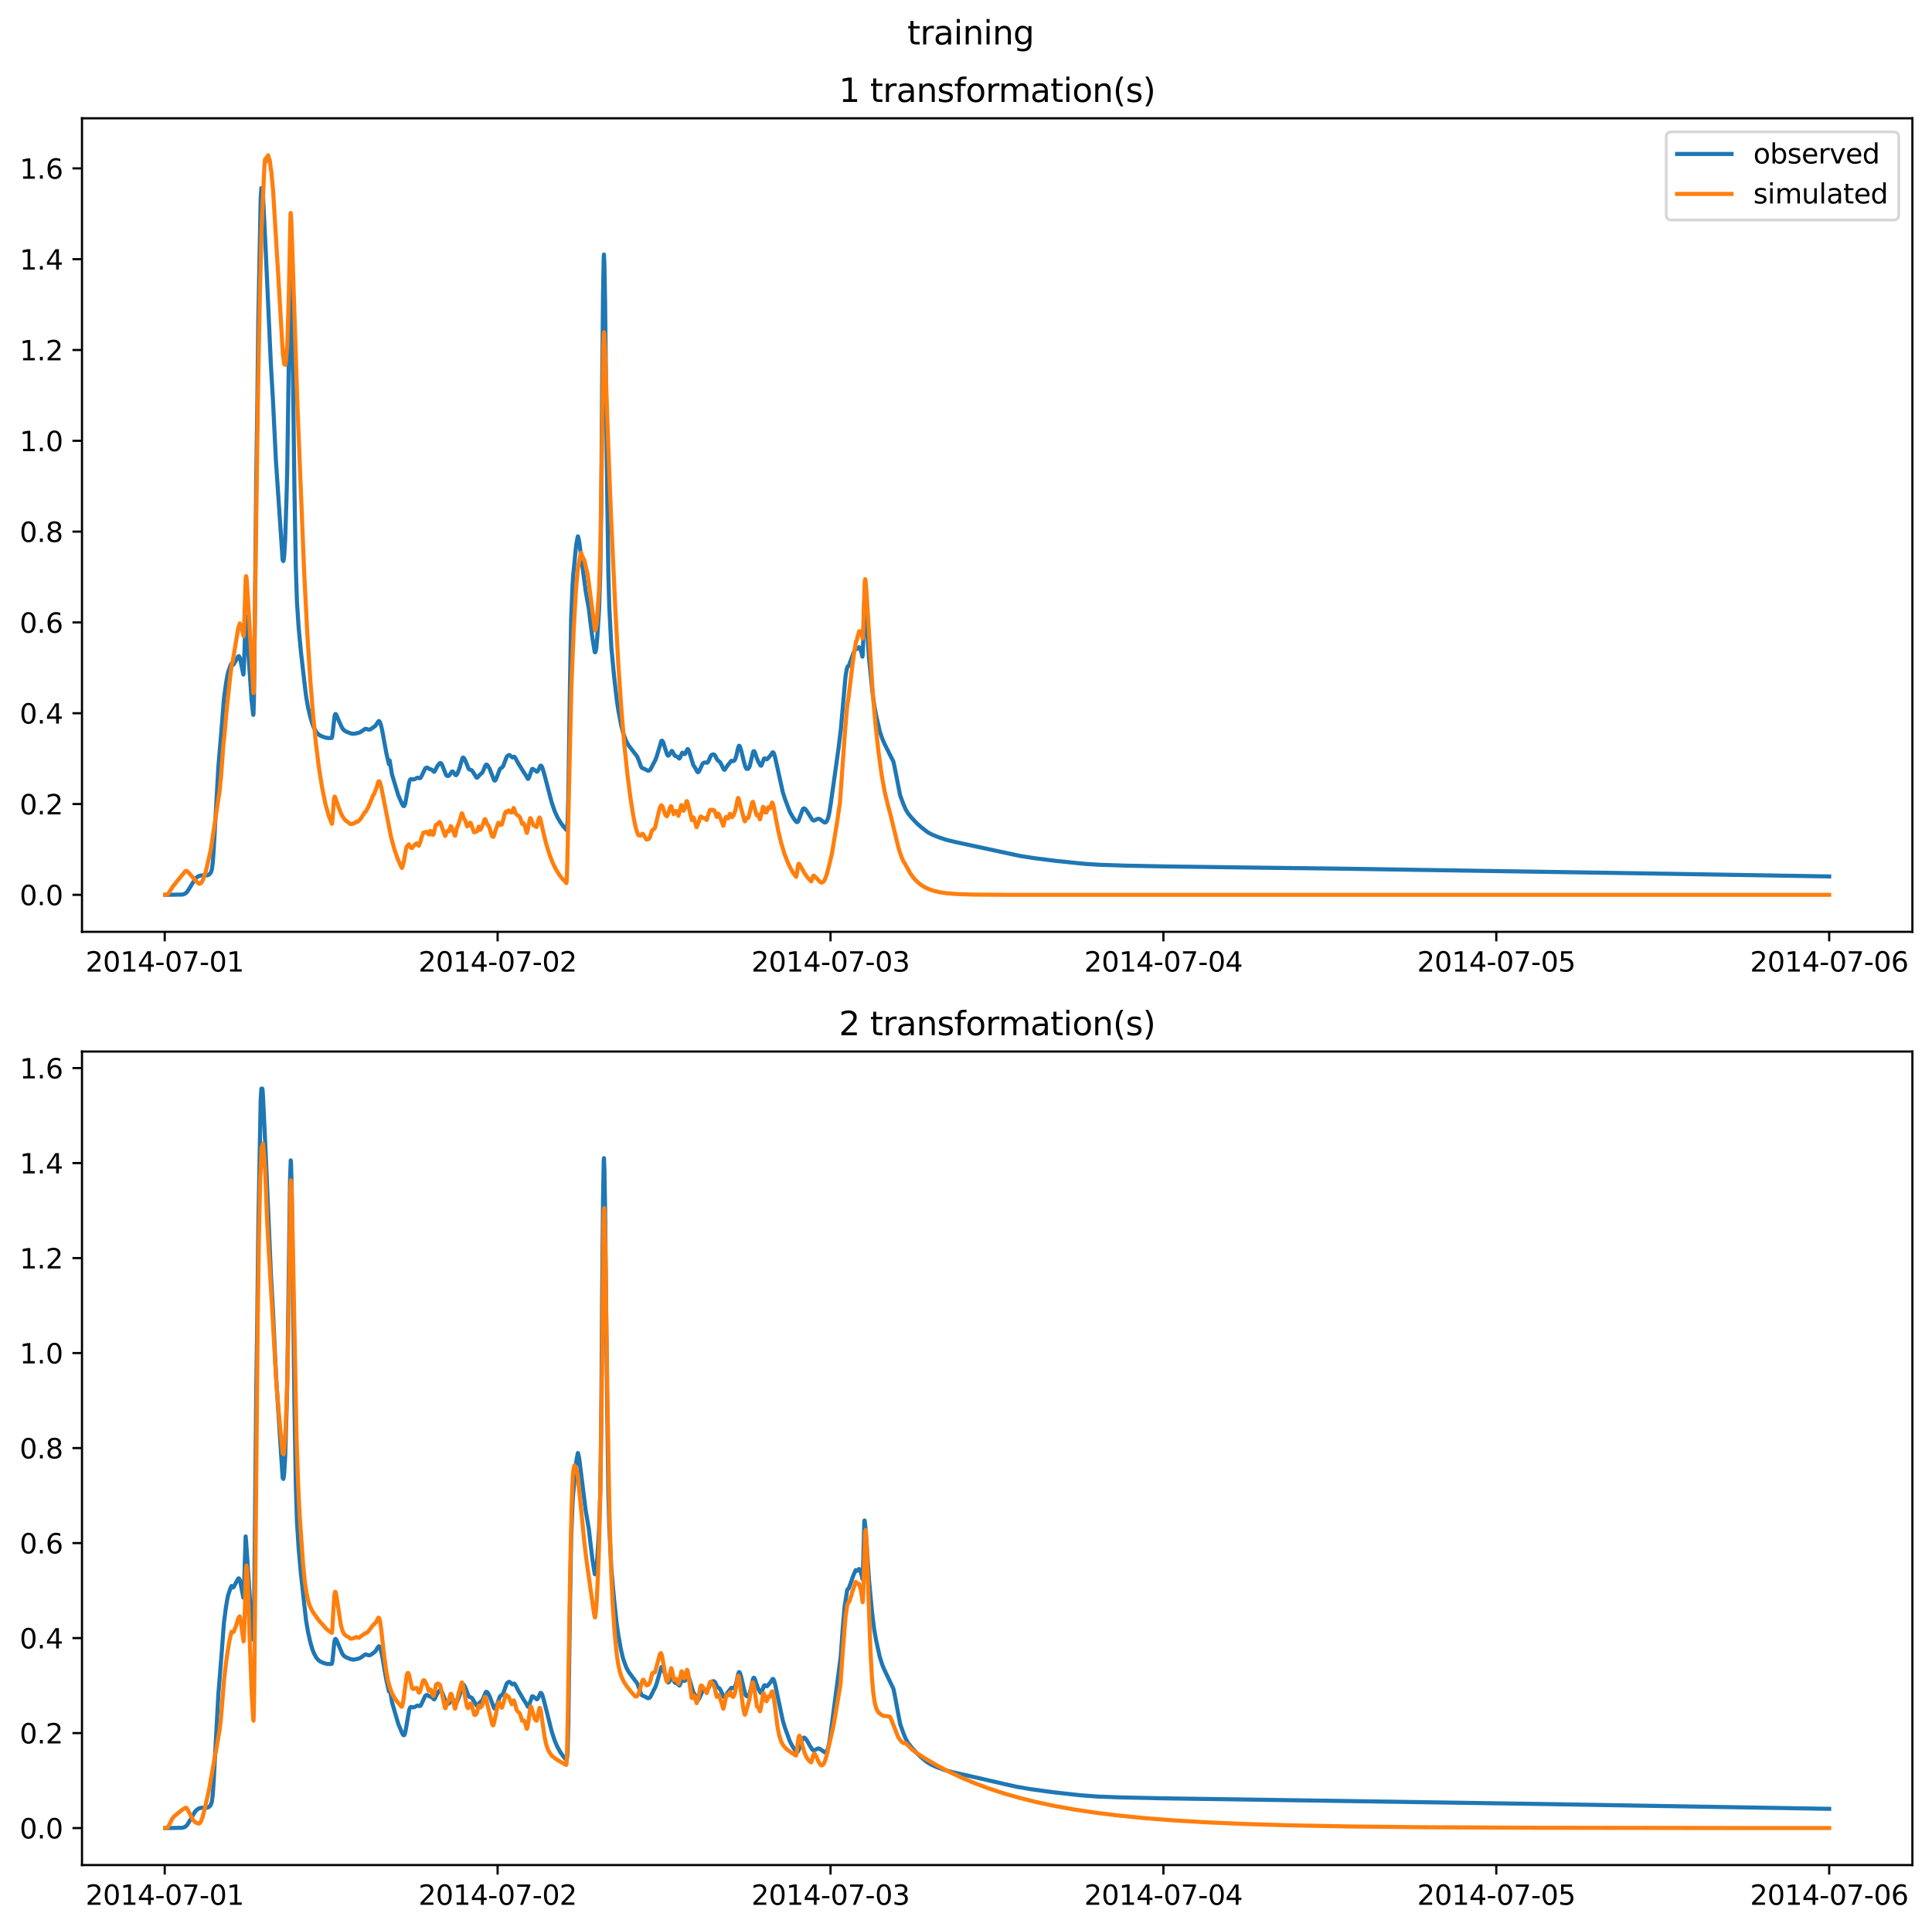 <?xml version="1.0" encoding="utf-8" standalone="no"?>
<!DOCTYPE svg PUBLIC "-//W3C//DTD SVG 1.1//EN"
  "http://www.w3.org/Graphics/SVG/1.1/DTD/svg11.dtd">
<svg xmlns:xlink="http://www.w3.org/1999/xlink" width="709.337pt" height="708.798pt" viewBox="0 0 709.337 708.798" xmlns="http://www.w3.org/2000/svg" version="1.1">
 <defs>
  <style type="text/css">*{stroke-linejoin: round; stroke-linecap: butt}</style>
 </defs>
 <g id="figure_1">
  <g id="patch_1">
   <path d="M 0 708.798 
L 709.337 708.798 
L 709.337 0 
L 0 0 
z
" style="fill: #ffffff"/>
  </g>
  <g id="axes_1">
   <g id="patch_2">
    <path d="M 30.103 342.2 
L 702.137 342.2 
L 702.137 43.44 
L 30.103 43.44 
z
" style="fill: #ffffff"/>
   </g>
   <g id="matplotlib.axis_1">
    <g id="xtick_1">
     <g id="line2d_1">
      <defs>
       <path id="m5ede5a30d6" d="M 0 0 
L 0 3.5 
" style="stroke: #000000; stroke-width: 0.8"/>
      </defs>
      <g>
       <use xlink:href="#m5ede5a30d6" x="60.48" y="342.2" style="stroke: #000000; stroke-width: 0.8"/>
      </g>
     </g>
     <g id="text_1">
      <!-- 2014-07-01 -->
      <g transform="translate(31.423 356.798) scale(0.1 -0.1)">
       <defs>
        <path id="DejaVuSans-32" d="M 1228 531 
L 3431 531 
L 3431 0 
L 469 0 
L 469 531 
Q 828 903 1448 1529 
Q 2069 2156 2228 2338 
Q 2531 2678 2651 2914 
Q 2772 3150 2772 3378 
Q 2772 3750 2511 3984 
Q 2250 4219 1831 4219 
Q 1534 4219 1204 4116 
Q 875 4013 500 3803 
L 500 4441 
Q 881 4594 1212 4672 
Q 1544 4750 1819 4750 
Q 2544 4750 2975 4387 
Q 3406 4025 3406 3419 
Q 3406 3131 3298 2873 
Q 3191 2616 2906 2266 
Q 2828 2175 2409 1742 
Q 1991 1309 1228 531 
z
" transform="scale(0.016)"/>
        <path id="DejaVuSans-30" d="M 2034 4250 
Q 1547 4250 1301 3770 
Q 1056 3291 1056 2328 
Q 1056 1369 1301 889 
Q 1547 409 2034 409 
Q 2525 409 2770 889 
Q 3016 1369 3016 2328 
Q 3016 3291 2770 3770 
Q 2525 4250 2034 4250 
z
M 2034 4750 
Q 2819 4750 3233 4129 
Q 3647 3509 3647 2328 
Q 3647 1150 3233 529 
Q 2819 -91 2034 -91 
Q 1250 -91 836 529 
Q 422 1150 422 2328 
Q 422 3509 836 4129 
Q 1250 4750 2034 4750 
z
" transform="scale(0.016)"/>
        <path id="DejaVuSans-31" d="M 794 531 
L 1825 531 
L 1825 4091 
L 703 3866 
L 703 4441 
L 1819 4666 
L 2450 4666 
L 2450 531 
L 3481 531 
L 3481 0 
L 794 0 
L 794 531 
z
" transform="scale(0.016)"/>
        <path id="DejaVuSans-34" d="M 2419 4116 
L 825 1625 
L 2419 1625 
L 2419 4116 
z
M 2253 4666 
L 3047 4666 
L 3047 1625 
L 3713 1625 
L 3713 1100 
L 3047 1100 
L 3047 0 
L 2419 0 
L 2419 1100 
L 313 1100 
L 313 1709 
L 2253 4666 
z
" transform="scale(0.016)"/>
        <path id="DejaVuSans-2d" d="M 313 2009 
L 1997 2009 
L 1997 1497 
L 313 1497 
L 313 2009 
z
" transform="scale(0.016)"/>
        <path id="DejaVuSans-37" d="M 525 4666 
L 3525 4666 
L 3525 4397 
L 1831 0 
L 1172 0 
L 2766 4134 
L 525 4134 
L 525 4666 
z
" transform="scale(0.016)"/>
       </defs>
       <use xlink:href="#DejaVuSans-32"/>
       <use xlink:href="#DejaVuSans-30" x="63.623"/>
       <use xlink:href="#DejaVuSans-31" x="127.246"/>
       <use xlink:href="#DejaVuSans-34" x="190.869"/>
       <use xlink:href="#DejaVuSans-2d" x="254.492"/>
       <use xlink:href="#DejaVuSans-30" x="290.576"/>
       <use xlink:href="#DejaVuSans-37" x="354.199"/>
       <use xlink:href="#DejaVuSans-2d" x="417.822"/>
       <use xlink:href="#DejaVuSans-30" x="453.906"/>
       <use xlink:href="#DejaVuSans-31" x="517.529"/>
      </g>
     </g>
    </g>
    <g id="xtick_2">
     <g id="line2d_2">
      <g>
       <use xlink:href="#m5ede5a30d6" x="182.702" y="342.2" style="stroke: #000000; stroke-width: 0.8"/>
      </g>
     </g>
     <g id="text_2">
      <!-- 2014-07-02 -->
      <g transform="translate(153.644 356.798) scale(0.1 -0.1)">
       <use xlink:href="#DejaVuSans-32"/>
       <use xlink:href="#DejaVuSans-30" x="63.623"/>
       <use xlink:href="#DejaVuSans-31" x="127.246"/>
       <use xlink:href="#DejaVuSans-34" x="190.869"/>
       <use xlink:href="#DejaVuSans-2d" x="254.492"/>
       <use xlink:href="#DejaVuSans-30" x="290.576"/>
       <use xlink:href="#DejaVuSans-37" x="354.199"/>
       <use xlink:href="#DejaVuSans-2d" x="417.822"/>
       <use xlink:href="#DejaVuSans-30" x="453.906"/>
       <use xlink:href="#DejaVuSans-32" x="517.529"/>
      </g>
     </g>
    </g>
    <g id="xtick_3">
     <g id="line2d_3">
      <g>
       <use xlink:href="#m5ede5a30d6" x="304.924" y="342.2" style="stroke: #000000; stroke-width: 0.8"/>
      </g>
     </g>
     <g id="text_3">
      <!-- 2014-07-03 -->
      <g transform="translate(275.866 356.798) scale(0.1 -0.1)">
       <defs>
        <path id="DejaVuSans-33" d="M 2597 2516 
Q 3050 2419 3304 2112 
Q 3559 1806 3559 1356 
Q 3559 666 3084 287 
Q 2609 -91 1734 -91 
Q 1441 -91 1130 -33 
Q 819 25 488 141 
L 488 750 
Q 750 597 1062 519 
Q 1375 441 1716 441 
Q 2309 441 2620 675 
Q 2931 909 2931 1356 
Q 2931 1769 2642 2001 
Q 2353 2234 1838 2234 
L 1294 2234 
L 1294 2753 
L 1863 2753 
Q 2328 2753 2575 2939 
Q 2822 3125 2822 3475 
Q 2822 3834 2567 4026 
Q 2313 4219 1838 4219 
Q 1578 4219 1281 4162 
Q 984 4106 628 3988 
L 628 4550 
Q 988 4650 1302 4700 
Q 1616 4750 1894 4750 
Q 2613 4750 3031 4423 
Q 3450 4097 3450 3541 
Q 3450 3153 3228 2886 
Q 3006 2619 2597 2516 
z
" transform="scale(0.016)"/>
       </defs>
       <use xlink:href="#DejaVuSans-32"/>
       <use xlink:href="#DejaVuSans-30" x="63.623"/>
       <use xlink:href="#DejaVuSans-31" x="127.246"/>
       <use xlink:href="#DejaVuSans-34" x="190.869"/>
       <use xlink:href="#DejaVuSans-2d" x="254.492"/>
       <use xlink:href="#DejaVuSans-30" x="290.576"/>
       <use xlink:href="#DejaVuSans-37" x="354.199"/>
       <use xlink:href="#DejaVuSans-2d" x="417.822"/>
       <use xlink:href="#DejaVuSans-30" x="453.906"/>
       <use xlink:href="#DejaVuSans-33" x="517.529"/>
      </g>
     </g>
    </g>
    <g id="xtick_4">
     <g id="line2d_4">
      <g>
       <use xlink:href="#m5ede5a30d6" x="427.146" y="342.2" style="stroke: #000000; stroke-width: 0.8"/>
      </g>
     </g>
     <g id="text_4">
      <!-- 2014-07-04 -->
      <g transform="translate(398.088 356.798) scale(0.1 -0.1)">
       <use xlink:href="#DejaVuSans-32"/>
       <use xlink:href="#DejaVuSans-30" x="63.623"/>
       <use xlink:href="#DejaVuSans-31" x="127.246"/>
       <use xlink:href="#DejaVuSans-34" x="190.869"/>
       <use xlink:href="#DejaVuSans-2d" x="254.492"/>
       <use xlink:href="#DejaVuSans-30" x="290.576"/>
       <use xlink:href="#DejaVuSans-37" x="354.199"/>
       <use xlink:href="#DejaVuSans-2d" x="417.822"/>
       <use xlink:href="#DejaVuSans-30" x="453.906"/>
       <use xlink:href="#DejaVuSans-34" x="517.529"/>
      </g>
     </g>
    </g>
    <g id="xtick_5">
     <g id="line2d_5">
      <g>
       <use xlink:href="#m5ede5a30d6" x="549.368" y="342.2" style="stroke: #000000; stroke-width: 0.8"/>
      </g>
     </g>
     <g id="text_5">
      <!-- 2014-07-05 -->
      <g transform="translate(520.31 356.798) scale(0.1 -0.1)">
       <defs>
        <path id="DejaVuSans-35" d="M 691 4666 
L 3169 4666 
L 3169 4134 
L 1269 4134 
L 1269 2991 
Q 1406 3038 1543 3061 
Q 1681 3084 1819 3084 
Q 2600 3084 3056 2656 
Q 3513 2228 3513 1497 
Q 3513 744 3044 326 
Q 2575 -91 1722 -91 
Q 1428 -91 1123 -41 
Q 819 9 494 109 
L 494 744 
Q 775 591 1075 516 
Q 1375 441 1709 441 
Q 2250 441 2565 725 
Q 2881 1009 2881 1497 
Q 2881 1984 2565 2268 
Q 2250 2553 1709 2553 
Q 1456 2553 1204 2497 
Q 953 2441 691 2322 
L 691 4666 
z
" transform="scale(0.016)"/>
       </defs>
       <use xlink:href="#DejaVuSans-32"/>
       <use xlink:href="#DejaVuSans-30" x="63.623"/>
       <use xlink:href="#DejaVuSans-31" x="127.246"/>
       <use xlink:href="#DejaVuSans-34" x="190.869"/>
       <use xlink:href="#DejaVuSans-2d" x="254.492"/>
       <use xlink:href="#DejaVuSans-30" x="290.576"/>
       <use xlink:href="#DejaVuSans-37" x="354.199"/>
       <use xlink:href="#DejaVuSans-2d" x="417.822"/>
       <use xlink:href="#DejaVuSans-30" x="453.906"/>
       <use xlink:href="#DejaVuSans-35" x="517.529"/>
      </g>
     </g>
    </g>
    <g id="xtick_6">
     <g id="line2d_6">
      <g>
       <use xlink:href="#m5ede5a30d6" x="671.59" y="342.2" style="stroke: #000000; stroke-width: 0.8"/>
      </g>
     </g>
     <g id="text_6">
      <!-- 2014-07-06 -->
      <g transform="translate(642.532 356.798) scale(0.1 -0.1)">
       <defs>
        <path id="DejaVuSans-36" d="M 2113 2584 
Q 1688 2584 1439 2293 
Q 1191 2003 1191 1497 
Q 1191 994 1439 701 
Q 1688 409 2113 409 
Q 2538 409 2786 701 
Q 3034 994 3034 1497 
Q 3034 2003 2786 2293 
Q 2538 2584 2113 2584 
z
M 3366 4563 
L 3366 3988 
Q 3128 4100 2886 4159 
Q 2644 4219 2406 4219 
Q 1781 4219 1451 3797 
Q 1122 3375 1075 2522 
Q 1259 2794 1537 2939 
Q 1816 3084 2150 3084 
Q 2853 3084 3261 2657 
Q 3669 2231 3669 1497 
Q 3669 778 3244 343 
Q 2819 -91 2113 -91 
Q 1303 -91 875 529 
Q 447 1150 447 2328 
Q 447 3434 972 4092 
Q 1497 4750 2381 4750 
Q 2619 4750 2861 4703 
Q 3103 4656 3366 4563 
z
" transform="scale(0.016)"/>
       </defs>
       <use xlink:href="#DejaVuSans-32"/>
       <use xlink:href="#DejaVuSans-30" x="63.623"/>
       <use xlink:href="#DejaVuSans-31" x="127.246"/>
       <use xlink:href="#DejaVuSans-34" x="190.869"/>
       <use xlink:href="#DejaVuSans-2d" x="254.492"/>
       <use xlink:href="#DejaVuSans-30" x="290.576"/>
       <use xlink:href="#DejaVuSans-37" x="354.199"/>
       <use xlink:href="#DejaVuSans-2d" x="417.822"/>
       <use xlink:href="#DejaVuSans-30" x="453.906"/>
       <use xlink:href="#DejaVuSans-36" x="517.529"/>
      </g>
     </g>
    </g>
   </g>
   <g id="matplotlib.axis_2">
    <g id="ytick_1">
     <g id="line2d_7">
      <defs>
       <path id="m9a2c3a6685" d="M 0 0 
L -3.5 0 
" style="stroke: #000000; stroke-width: 0.8"/>
      </defs>
      <g>
       <use xlink:href="#m9a2c3a6685" x="30.103" y="328.615" style="stroke: #000000; stroke-width: 0.8"/>
      </g>
     </g>
     <g id="text_7">
      <!-- 0.0 -->
      <g transform="translate(7.2 332.414) scale(0.1 -0.1)">
       <defs>
        <path id="DejaVuSans-2e" d="M 684 794 
L 1344 794 
L 1344 0 
L 684 0 
L 684 794 
z
" transform="scale(0.016)"/>
       </defs>
       <use xlink:href="#DejaVuSans-30"/>
       <use xlink:href="#DejaVuSans-2e" x="63.623"/>
       <use xlink:href="#DejaVuSans-30" x="95.41"/>
      </g>
     </g>
    </g>
    <g id="ytick_2">
     <g id="line2d_8">
      <g>
       <use xlink:href="#m9a2c3a6685" x="30.103" y="295.268" style="stroke: #000000; stroke-width: 0.8"/>
      </g>
     </g>
     <g id="text_8">
      <!-- 0.2 -->
      <g transform="translate(7.2 299.067) scale(0.1 -0.1)">
       <use xlink:href="#DejaVuSans-30"/>
       <use xlink:href="#DejaVuSans-2e" x="63.623"/>
       <use xlink:href="#DejaVuSans-32" x="95.41"/>
      </g>
     </g>
    </g>
    <g id="ytick_3">
     <g id="line2d_9">
      <g>
       <use xlink:href="#m9a2c3a6685" x="30.103" y="261.92" style="stroke: #000000; stroke-width: 0.8"/>
      </g>
     </g>
     <g id="text_9">
      <!-- 0.4 -->
      <g transform="translate(7.2 265.719) scale(0.1 -0.1)">
       <use xlink:href="#DejaVuSans-30"/>
       <use xlink:href="#DejaVuSans-2e" x="63.623"/>
       <use xlink:href="#DejaVuSans-34" x="95.41"/>
      </g>
     </g>
    </g>
    <g id="ytick_4">
     <g id="line2d_10">
      <g>
       <use xlink:href="#m9a2c3a6685" x="30.103" y="228.573" style="stroke: #000000; stroke-width: 0.8"/>
      </g>
     </g>
     <g id="text_10">
      <!-- 0.6 -->
      <g transform="translate(7.2 232.372) scale(0.1 -0.1)">
       <use xlink:href="#DejaVuSans-30"/>
       <use xlink:href="#DejaVuSans-2e" x="63.623"/>
       <use xlink:href="#DejaVuSans-36" x="95.41"/>
      </g>
     </g>
    </g>
    <g id="ytick_5">
     <g id="line2d_11">
      <g>
       <use xlink:href="#m9a2c3a6685" x="30.103" y="195.225" style="stroke: #000000; stroke-width: 0.8"/>
      </g>
     </g>
     <g id="text_11">
      <!-- 0.8 -->
      <g transform="translate(7.2 199.024) scale(0.1 -0.1)">
       <defs>
        <path id="DejaVuSans-38" d="M 2034 2216 
Q 1584 2216 1326 1975 
Q 1069 1734 1069 1313 
Q 1069 891 1326 650 
Q 1584 409 2034 409 
Q 2484 409 2743 651 
Q 3003 894 3003 1313 
Q 3003 1734 2745 1975 
Q 2488 2216 2034 2216 
z
M 1403 2484 
Q 997 2584 770 2862 
Q 544 3141 544 3541 
Q 544 4100 942 4425 
Q 1341 4750 2034 4750 
Q 2731 4750 3128 4425 
Q 3525 4100 3525 3541 
Q 3525 3141 3298 2862 
Q 3072 2584 2669 2484 
Q 3125 2378 3379 2068 
Q 3634 1759 3634 1313 
Q 3634 634 3220 271 
Q 2806 -91 2034 -91 
Q 1263 -91 848 271 
Q 434 634 434 1313 
Q 434 1759 690 2068 
Q 947 2378 1403 2484 
z
M 1172 3481 
Q 1172 3119 1398 2916 
Q 1625 2713 2034 2713 
Q 2441 2713 2670 2916 
Q 2900 3119 2900 3481 
Q 2900 3844 2670 4047 
Q 2441 4250 2034 4250 
Q 1625 4250 1398 4047 
Q 1172 3844 1172 3481 
z
" transform="scale(0.016)"/>
       </defs>
       <use xlink:href="#DejaVuSans-30"/>
       <use xlink:href="#DejaVuSans-2e" x="63.623"/>
       <use xlink:href="#DejaVuSans-38" x="95.41"/>
      </g>
     </g>
    </g>
    <g id="ytick_6">
     <g id="line2d_12">
      <g>
       <use xlink:href="#m9a2c3a6685" x="30.103" y="161.878" style="stroke: #000000; stroke-width: 0.8"/>
      </g>
     </g>
     <g id="text_12">
      <!-- 1.0 -->
      <g transform="translate(7.2 165.677) scale(0.1 -0.1)">
       <use xlink:href="#DejaVuSans-31"/>
       <use xlink:href="#DejaVuSans-2e" x="63.623"/>
       <use xlink:href="#DejaVuSans-30" x="95.41"/>
      </g>
     </g>
    </g>
    <g id="ytick_7">
     <g id="line2d_13">
      <g>
       <use xlink:href="#m9a2c3a6685" x="30.103" y="128.53" style="stroke: #000000; stroke-width: 0.8"/>
      </g>
     </g>
     <g id="text_13">
      <!-- 1.2 -->
      <g transform="translate(7.2 132.33) scale(0.1 -0.1)">
       <use xlink:href="#DejaVuSans-31"/>
       <use xlink:href="#DejaVuSans-2e" x="63.623"/>
       <use xlink:href="#DejaVuSans-32" x="95.41"/>
      </g>
     </g>
    </g>
    <g id="ytick_8">
     <g id="line2d_14">
      <g>
       <use xlink:href="#m9a2c3a6685" x="30.103" y="95.183" style="stroke: #000000; stroke-width: 0.8"/>
      </g>
     </g>
     <g id="text_14">
      <!-- 1.4 -->
      <g transform="translate(7.2 98.982) scale(0.1 -0.1)">
       <use xlink:href="#DejaVuSans-31"/>
       <use xlink:href="#DejaVuSans-2e" x="63.623"/>
       <use xlink:href="#DejaVuSans-34" x="95.41"/>
      </g>
     </g>
    </g>
    <g id="ytick_9">
     <g id="line2d_15">
      <g>
       <use xlink:href="#m9a2c3a6685" x="30.103" y="61.836" style="stroke: #000000; stroke-width: 0.8"/>
      </g>
     </g>
     <g id="text_15">
      <!-- 1.6 -->
      <g transform="translate(7.2 65.635) scale(0.1 -0.1)">
       <use xlink:href="#DejaVuSans-31"/>
       <use xlink:href="#DejaVuSans-2e" x="63.623"/>
       <use xlink:href="#DejaVuSans-36" x="95.41"/>
      </g>
     </g>
    </g>
   </g>
   <g id="line2d_16">
    <path d="M 60.65 328.615 
L 66.931 328.516 
L 67.695 328.304 
L 68.289 327.945 
L 68.798 327.398 
L 69.732 325.911 
L 71.599 322.875 
L 72.363 322.111 
L 73.042 321.705 
L 73.806 321.506 
L 74.824 321.487 
L 76.098 321.45 
L 76.692 321.208 
L 77.201 320.735 
L 77.54 320.131 
L 77.795 319.234 
L 78.135 316.721 
L 78.474 311.843 
L 80.172 281.641 
L 81.445 266.436 
L 82.209 256.648 
L 82.973 251.022 
L 83.397 248.59 
L 83.736 246.929 
L 84.67 244.261 
L 85.01 243.628 
L 85.094 243.68 
L 85.519 244.191 
L 85.773 244.026 
L 87.386 241.135 
L 87.641 240.941 
L 87.811 241.091 
L 88.065 241.517 
L 88.32 242.642 
L 89.338 247.736 
L 89.423 247.403 
L 89.593 244.082 
L 90.187 226.239 
L 90.357 227.943 
L 92.394 257.389 
L 92.903 261.99 
L 92.988 262.528 
L 93.073 262.055 
L 93.243 256.274 
L 93.412 241.809 
L 94.091 174.684 
L 94.431 151.869 
L 94.855 116.784 
L 95.704 72.981 
L 95.959 69.061 
L 96.128 69.152 
L 96.298 69.041 
L 96.383 69.37 
L 96.553 71.599 
L 97.486 90.411 
L 99.439 133.587 
L 100.202 146.657 
L 101.306 169.181 
L 103.767 205.645 
L 104.022 206.063 
L 104.192 205.365 
L 104.361 203.985 
L 104.701 198.228 
L 105.21 182.377 
L 105.465 171.872 
L 106.059 131.263 
L 106.483 101.097 
L 106.738 94.238 
L 106.823 94.666 
L 107.077 102.821 
L 107.417 126.264 
L 108.096 179.045 
L 108.605 208.188 
L 109.03 221.095 
L 109.624 230.148 
L 110.473 239.278 
L 112.34 255.516 
L 113.104 259.825 
L 113.868 263.09 
L 114.631 265.682 
L 115.226 267.186 
L 116.074 268.718 
L 116.838 269.603 
L 117.602 270.146 
L 118.706 270.628 
L 119.894 270.973 
L 120.912 271.046 
L 121.761 271.015 
L 121.931 270.645 
L 122.185 268.878 
L 122.864 262.792 
L 123.119 262.227 
L 123.289 262.241 
L 123.543 262.612 
L 124.222 264.288 
L 125.58 267.271 
L 126.259 268.137 
L 126.939 268.609 
L 128.806 269.349 
L 129.57 269.466 
L 130.249 269.432 
L 131.946 269.052 
L 132.71 268.598 
L 134.153 267.633 
L 134.577 267.734 
L 135.341 267.961 
L 136.02 267.854 
L 136.699 267.365 
L 137.209 266.982 
L 137.803 266.583 
L 138.567 265.453 
L 138.991 264.838 
L 139.161 264.795 
L 139.415 265.043 
L 139.755 265.878 
L 140.264 267.912 
L 140.943 271.641 
L 141.877 276.748 
L 142.81 280.664 
L 143.065 279.253 
L 143.914 284.394 
L 146.205 291.988 
L 147.648 295.305 
L 148.073 295.965 
L 148.327 296.026 
L 148.582 295.686 
L 148.837 294.848 
L 149.346 291.935 
L 150.195 287.275 
L 150.534 286.389 
L 150.874 286.096 
L 151.298 286.173 
L 151.892 286.257 
L 152.486 286.001 
L 153.25 285.599 
L 153.59 285.665 
L 154.184 285.807 
L 154.438 285.587 
L 154.863 284.85 
L 156.051 282.292 
L 156.56 281.902 
L 156.9 281.889 
L 157.239 282.131 
L 157.749 282.427 
L 158.428 282.599 
L 159.361 283.448 
L 159.616 283.244 
L 159.955 282.563 
L 160.634 281.249 
L 161.398 280.317 
L 161.738 280.207 
L 161.992 280.369 
L 162.332 280.915 
L 162.926 282.423 
L 163.775 284.591 
L 164.114 284.914 
L 164.624 284.958 
L 164.963 284.729 
L 165.303 284.235 
L 165.897 283.351 
L 166.151 283.304 
L 166.406 283.487 
L 166.83 284.104 
L 167.17 284.59 
L 167.425 284.678 
L 167.679 284.502 
L 168.104 283.67 
L 168.698 282.091 
L 169.207 280.31 
L 169.801 278.362 
L 170.056 278.188 
L 170.31 278.369 
L 170.735 279.069 
L 171.159 280.066 
L 172.008 282.25 
L 172.347 282.59 
L 172.772 282.688 
L 173.111 282.824 
L 173.451 283.199 
L 174.978 285.592 
L 175.233 285.575 
L 175.573 285.227 
L 176.252 284.46 
L 177.016 283.832 
L 177.525 282.805 
L 178.289 280.953 
L 178.543 280.765 
L 178.798 280.851 
L 179.137 281.237 
L 179.816 282.428 
L 180.495 284.213 
L 181.344 286.441 
L 181.599 286.68 
L 181.769 286.654 
L 182.023 286.318 
L 182.448 285.325 
L 183.551 282.381 
L 183.975 282.043 
L 184.315 281.862 
L 184.739 281.333 
L 185.164 280.206 
L 186.012 277.954 
L 186.437 277.505 
L 186.946 277.264 
L 187.286 277.449 
L 188.134 278.176 
L 188.474 277.999 
L 188.813 277.879 
L 189.068 278.11 
L 189.492 278.879 
L 190.256 280.285 
L 191.529 282.351 
L 192.293 283.61 
L 192.972 284.595 
L 193.821 286.03 
L 193.991 285.975 
L 194.245 285.442 
L 195.349 282.409 
L 195.603 282.365 
L 196.028 282.615 
L 197.131 283.435 
L 197.386 283.261 
L 197.64 282.824 
L 198.404 281.204 
L 198.659 281.164 
L 198.914 281.471 
L 199.253 282.287 
L 199.932 284.655 
L 202.563 294.71 
L 203.667 297.919 
L 204.685 300.169 
L 205.789 302.057 
L 206.977 303.644 
L 207.995 304.806 
L 208.08 304.66 
L 208.25 303.607 
L 208.42 301.111 
L 208.674 291.704 
L 209.269 251.097 
L 209.693 227.162 
L 210.202 214.957 
L 210.457 211.072 
L 210.796 207.826 
L 211.136 204.232 
L 211.39 201.605 
L 211.645 199.507 
L 212.154 196.975 
L 212.239 197.039 
L 212.494 198.132 
L 212.664 198.906 
L 215.04 217.169 
L 216.228 223.811 
L 216.738 228.188 
L 217.502 234.243 
L 218.35 239.437 
L 218.52 239.546 
L 218.69 239.196 
L 218.944 237.93 
L 219.284 234.095 
L 219.963 223.567 
L 220.387 210.539 
L 220.727 187.956 
L 221.066 142.775 
L 221.406 107.749 
L 221.66 94.208 
L 221.745 93.466 
L 221.915 97.421 
L 222.17 111.64 
L 222.849 174.84 
L 223.358 210.744 
L 223.697 222.865 
L 224.461 237.741 
L 225.48 248.585 
L 226.414 256.816 
L 227.008 260.819 
L 228.026 266.159 
L 228.79 269.21 
L 229.978 272.314 
L 230.827 273.795 
L 232.185 275.563 
L 233.883 277.723 
L 234.477 279.106 
L 235.41 281.676 
L 235.75 282.055 
L 236.259 282.232 
L 236.768 282.459 
L 237.872 283.035 
L 238.296 282.972 
L 238.636 282.783 
L 239.06 282.101 
L 240.248 279.777 
L 240.588 279.193 
L 241.097 277.845 
L 242.795 272.121 
L 243.049 271.99 
L 243.219 272.116 
L 243.559 272.769 
L 244.068 274.417 
L 244.917 277.039 
L 245.256 277.502 
L 245.426 277.487 
L 245.765 277.108 
L 246.614 275.771 
L 246.784 275.827 
L 247.038 276.225 
L 247.717 277.496 
L 248.057 277.667 
L 248.566 277.841 
L 249.415 278.578 
L 249.585 278.414 
L 249.924 277.636 
L 250.434 276.475 
L 250.603 276.412 
L 250.943 276.671 
L 251.367 276.97 
L 251.537 276.827 
L 251.876 276.161 
L 252.386 275.119 
L 252.555 275.111 
L 252.81 275.431 
L 253.15 276.361 
L 254.508 280.858 
L 255.356 282.195 
L 255.95 283.356 
L 256.29 283.608 
L 256.46 283.505 
L 256.799 282.954 
L 257.988 280.39 
L 258.497 280.07 
L 259.091 280.011 
L 259.6 280.105 
L 259.855 279.95 
L 260.109 279.517 
L 260.958 277.582 
L 261.383 277.163 
L 261.892 277.031 
L 262.231 277.129 
L 262.571 277.493 
L 263.08 278.556 
L 263.504 279.187 
L 264.438 279.951 
L 265.032 281.143 
L 265.711 282.553 
L 265.966 282.71 
L 266.136 282.625 
L 266.56 281.94 
L 267.154 281.053 
L 267.579 280.566 
L 268.512 279.388 
L 268.937 279.482 
L 269.276 279.509 
L 269.7 279.225 
L 270.04 278.513 
L 270.379 277.417 
L 270.974 274.665 
L 271.313 273.87 
L 271.483 273.899 
L 271.737 274.348 
L 272.162 275.713 
L 273.096 279.633 
L 273.69 281.701 
L 274.029 282.261 
L 274.369 282.378 
L 274.708 282.296 
L 275.048 281.85 
L 275.302 281.226 
L 275.812 279.037 
L 276.491 276.176 
L 276.745 275.823 
L 276.915 275.891 
L 277.17 276.33 
L 277.679 277.883 
L 278.273 279.443 
L 279.207 281.113 
L 279.461 281.195 
L 279.631 280.961 
L 279.97 280.059 
L 280.48 278.635 
L 280.734 278.471 
L 280.989 278.568 
L 281.498 278.863 
L 281.753 278.708 
L 283.111 277.155 
L 283.62 276.297 
L 283.875 276.281 
L 284.129 276.64 
L 284.554 277.958 
L 285.403 281.82 
L 287.44 291.039 
L 288.203 293.417 
L 289.986 298.126 
L 291.004 299.979 
L 292.108 301.543 
L 292.532 301.923 
L 292.787 301.881 
L 293.041 301.612 
L 293.381 300.834 
L 294.739 297.156 
L 295.078 296.88 
L 295.418 296.921 
L 295.842 297.297 
L 296.521 298.297 
L 298.219 301.042 
L 298.643 301.316 
L 299.068 301.284 
L 300.001 300.792 
L 300.511 300.672 
L 301.02 300.823 
L 301.614 301.258 
L 302.632 302.019 
L 302.972 302.063 
L 303.311 301.882 
L 303.651 301.404 
L 304.075 300.277 
L 304.5 298.417 
L 305.094 294.567 
L 306.791 282.504 
L 307.895 274.601 
L 308.744 267.532 
L 310.441 248.309 
L 310.865 245.862 
L 311.205 244.751 
L 311.629 244.471 
L 312.054 243.352 
L 313.327 239.873 
L 314.176 238.054 
L 314.43 238.206 
L 314.685 238.299 
L 315.364 237.669 
L 315.619 237.824 
L 315.958 238.609 
L 316.298 239.708 
L 316.637 241.152 
L 316.722 240.736 
L 316.977 234.247 
L 317.316 221.141 
L 317.401 220.633 
L 317.486 220.842 
L 317.74 223.098 
L 318.165 228.852 
L 319.098 242.019 
L 320.202 253.108 
L 320.966 258.939 
L 321.73 263.009 
L 323.003 268.493 
L 323.936 271.31 
L 324.7 273.063 
L 328.01 279.695 
L 328.435 281.594 
L 330.472 292.022 
L 331.575 295.036 
L 332.509 297.22 
L 333.358 298.658 
L 334.461 300.042 
L 336.583 302.318 
L 338.365 303.891 
L 340.572 305.603 
L 342.27 306.527 
L 344.646 307.491 
L 347.447 308.416 
L 350.842 309.246 
L 374.523 314.339 
L 379.785 315.155 
L 387.763 316.159 
L 398.203 317.234 
L 403.635 317.576 
L 413.141 317.895 
L 428.08 318.189 
L 465.34 318.682 
L 492.076 319 
L 559.383 320.048 
L 603.858 320.739 
L 671.59 321.858 
L 671.59 321.858 
" clip-path="url(#p1f4b1055f4)" style="fill: none; stroke: #1f77b4; stroke-width: 1.5; stroke-linecap: square"/>
   </g>
   <g id="line2d_17">
    <path d="M 60.65 328.615 
L 61.499 328.524 
L 62.093 327.713 
L 63.536 325.439 
L 64.385 324.426 
L 65.064 323.536 
L 67.44 320.676 
L 67.78 320.246 
L 68.119 319.892 
L 68.459 319.823 
L 68.798 320.005 
L 69.392 320.61 
L 72.193 323.821 
L 73.127 324.555 
L 73.636 324.46 
L 73.976 324.055 
L 74.4 323.391 
L 75.503 320.278 
L 77.371 312.095 
L 80.596 290.768 
L 81.19 284.776 
L 82.039 273.259 
L 82.378 270.313 
L 83.142 261.509 
L 84.5 248.612 
L 84.755 246.655 
L 85.094 243.956 
L 85.349 243.411 
L 87.471 230.688 
L 87.895 229.374 
L 88.065 228.947 
L 88.235 229.416 
L 88.49 230.269 
L 88.659 230.485 
L 88.914 231.508 
L 89.423 233.627 
L 89.508 233.309 
L 89.678 229.191 
L 90.187 212.597 
L 90.357 211.592 
L 90.442 211.813 
L 90.611 213.31 
L 91.121 221.348 
L 93.073 254.527 
L 93.158 253.907 
L 93.327 245.812 
L 94.686 146.323 
L 95.365 109.877 
L 96.044 83.626 
L 97.062 61.28 
L 97.317 58.479 
L 97.571 59.46 
L 97.911 57.729 
L 97.996 57.935 
L 98.165 58.247 
L 98.42 57.02 
L 98.505 57.13 
L 98.844 58.648 
L 98.929 58.552 
L 99.014 58.669 
L 99.184 60.004 
L 99.439 62.124 
L 99.608 62.906 
L 100.287 70.232 
L 101.9 96.908 
L 102.324 104.008 
L 103.852 130.015 
L 104.361 133.74 
L 104.531 133.408 
L 104.786 133.998 
L 104.871 133.649 
L 105.465 126.66 
L 106.059 107.992 
L 106.653 78.476 
L 106.738 78.207 
L 106.908 79.921 
L 107.247 89.096 
L 109.199 148.704 
L 111.661 209.814 
L 112.849 233.002 
L 113.952 250.066 
L 114.971 262.681 
L 115.989 273.046 
L 117.093 281.953 
L 118.281 289.376 
L 119.554 295.561 
L 120.743 299.697 
L 121.846 302.532 
L 121.931 302.411 
L 122.101 300.713 
L 122.61 293.451 
L 122.864 292.526 
L 123.034 292.69 
L 123.628 294.402 
L 124.307 296.456 
L 125.326 299 
L 125.92 300.063 
L 126.769 301.22 
L 127.108 301.445 
L 127.618 301.829 
L 127.787 301.893 
L 128.297 302.414 
L 128.551 302.54 
L 128.806 302.602 
L 129.06 302.52 
L 129.315 302.585 
L 129.739 302.398 
L 129.909 302.393 
L 130.334 302.108 
L 130.503 302.069 
L 130.928 301.715 
L 131.182 301.843 
L 131.861 301.308 
L 132.201 300.87 
L 132.371 300.731 
L 132.88 300.011 
L 133.134 299.527 
L 133.389 299.16 
L 133.559 298.969 
L 133.983 298.18 
L 134.238 298.156 
L 135.002 296.752 
L 135.341 296.139 
L 135.596 295.441 
L 135.935 294.772 
L 136.19 294.026 
L 136.53 293.308 
L 136.784 292.516 
L 137.039 291.921 
L 137.293 291.785 
L 138.057 289.71 
L 138.397 288.815 
L 138.651 287.846 
L 138.906 287.071 
L 139.161 286.92 
L 139.33 286.983 
L 139.585 287.584 
L 140.094 289.604 
L 143.574 307.391 
L 144.763 311.759 
L 145.866 315.02 
L 147.054 317.83 
L 147.563 318.74 
L 147.733 318.472 
L 148.242 316.544 
L 149.091 311.578 
L 149.346 310.898 
L 150.11 310.034 
L 150.364 310.466 
L 150.789 311.292 
L 151.298 311.447 
L 152.062 310.435 
L 152.317 310.139 
L 152.656 310.004 
L 152.996 309.666 
L 153.165 309.741 
L 153.42 310.123 
L 153.675 310.604 
L 153.759 310.601 
L 154.014 310.052 
L 154.438 308.854 
L 154.863 307.26 
L 155.457 305.776 
L 156.391 305.56 
L 156.645 305.493 
L 156.985 305.872 
L 157.409 306.473 
L 157.664 305.7 
L 157.918 305.116 
L 158.088 305.143 
L 158.343 305.666 
L 158.682 306.55 
L 158.852 306.566 
L 159.192 306.397 
L 159.361 305.72 
L 159.871 303.288 
L 160.125 302.84 
L 160.55 302.736 
L 160.889 302.308 
L 161.144 302.106 
L 161.398 301.855 
L 161.568 301.972 
L 161.908 302.678 
L 163.181 306.375 
L 163.435 306.982 
L 163.52 306.954 
L 163.775 306.145 
L 164.114 305.311 
L 164.369 305.109 
L 164.793 305.313 
L 165.472 303.354 
L 165.642 303.459 
L 165.897 304.012 
L 167 306.879 
L 167.085 306.891 
L 167.255 306.326 
L 167.764 303.899 
L 168.358 302.602 
L 168.613 301.813 
L 169.546 298.67 
L 169.716 298.798 
L 169.971 299.608 
L 170.31 300.622 
L 170.735 301.104 
L 171.159 302.426 
L 171.499 303.457 
L 171.668 303.395 
L 172.178 302.811 
L 172.517 302.12 
L 172.687 302.141 
L 172.941 302.51 
L 173.451 304.041 
L 174.045 305.668 
L 175.148 305.284 
L 175.742 303.556 
L 175.912 303.765 
L 176.337 304.746 
L 176.506 304.452 
L 176.846 303.824 
L 177.016 303.547 
L 177.864 301.012 
L 178.034 300.803 
L 178.204 300.911 
L 178.458 301.5 
L 178.883 302.664 
L 179.307 303.132 
L 179.732 304.019 
L 180.326 306.065 
L 180.665 307.13 
L 180.92 307.273 
L 181.174 307.306 
L 181.344 306.912 
L 182.023 304.706 
L 182.957 302.141 
L 183.211 302.209 
L 183.466 302.558 
L 183.721 302.955 
L 184.145 302.864 
L 184.315 302.659 
L 184.994 300.218 
L 185.333 298.781 
L 185.758 298.047 
L 185.928 298.105 
L 186.182 298.303 
L 186.776 297.607 
L 187.031 297.735 
L 187.54 298.359 
L 187.965 298.4 
L 188.559 296.72 
L 188.728 296.913 
L 188.983 297.686 
L 189.323 298.724 
L 190.002 299.417 
L 190.256 299.564 
L 190.596 299.801 
L 190.765 299.923 
L 191.02 300.476 
L 191.699 302.548 
L 192.124 302.226 
L 192.378 302.595 
L 192.718 303.489 
L 193.397 305.888 
L 193.482 305.862 
L 193.736 304.867 
L 194.245 302.204 
L 194.585 300.553 
L 194.755 300.455 
L 194.924 300.72 
L 195.858 303.076 
L 196.113 303.235 
L 196.367 303.379 
L 196.707 303.554 
L 197.046 303.708 
L 197.216 303.141 
L 197.725 300.8 
L 198.065 300.199 
L 198.235 300.345 
L 198.489 301.101 
L 199.338 305.005 
L 200.441 309.541 
L 201.715 313.697 
L 202.818 316.583 
L 204.006 319.07 
L 205.194 321.043 
L 206.383 322.608 
L 207.656 323.931 
L 207.826 324.162 
L 207.911 324.323 
L 207.995 324.172 
L 208.08 323.327 
L 208.25 318.237 
L 209.778 252.457 
L 210.627 231.516 
L 211.475 216.503 
L 212.154 208.786 
L 213.173 203.446 
L 213.343 202.942 
L 213.512 203.537 
L 213.767 204.403 
L 213.937 204.401 
L 214.106 204.903 
L 214.361 205.564 
L 214.531 205.65 
L 214.785 206.764 
L 215.804 211.217 
L 217.756 226.118 
L 218.435 231.336 
L 218.52 231.517 
L 218.69 230.895 
L 219.114 228.812 
L 219.963 216.077 
L 220.472 199.725 
L 221.151 154.983 
L 221.491 127.446 
L 221.745 122.008 
L 221.83 122.421 
L 222.085 127.411 
L 223.273 162.541 
L 224.377 190.406 
L 225.904 223.329 
L 227.008 243.685 
L 228.111 260.117 
L 229.214 273.369 
L 230.318 284.058 
L 231.421 292.678 
L 232.525 299.631 
L 233.373 303.819 
L 234.052 305.964 
L 234.392 306.703 
L 234.647 306.717 
L 234.901 306.855 
L 235.071 306.889 
L 235.835 306.178 
L 236.005 306.217 
L 236.259 306.558 
L 237.278 308.262 
L 237.447 308.346 
L 237.957 308.164 
L 238.126 308.16 
L 238.636 307.487 
L 238.89 306.547 
L 239.23 305.375 
L 239.569 304.807 
L 240.079 304.525 
L 240.503 303.935 
L 242.201 296.795 
L 242.795 295.702 
L 243.049 295.894 
L 243.304 296.331 
L 244.068 298.669 
L 244.322 299.32 
L 244.832 299.79 
L 245.341 298.854 
L 245.596 297.838 
L 245.935 296.69 
L 246.359 296.057 
L 246.529 296.239 
L 246.784 297.014 
L 247.293 299.002 
L 247.463 298.829 
L 247.887 298.207 
L 248.227 297.812 
L 248.397 297.952 
L 248.651 298.535 
L 249.076 299.607 
L 249.245 299.06 
L 250.094 295.69 
L 250.264 295.672 
L 250.518 296.299 
L 250.943 297.741 
L 251.113 297.527 
L 251.537 296.583 
L 252.046 294.254 
L 252.216 294.219 
L 252.386 294.513 
L 252.725 295.782 
L 253.998 301.192 
L 254.168 300.859 
L 254.508 300.138 
L 254.677 300.279 
L 254.932 301.002 
L 255.696 303.776 
L 255.781 303.797 
L 255.95 303.381 
L 256.29 302.51 
L 256.46 302.139 
L 257.054 300.111 
L 257.309 299.83 
L 257.478 299.914 
L 257.818 300.118 
L 258.072 300.336 
L 258.242 300.47 
L 258.751 300.447 
L 259.261 300.885 
L 259.43 301.129 
L 259.515 301.052 
L 259.855 299.743 
L 260.619 297.544 
L 260.958 297.362 
L 261.383 297.572 
L 261.637 297.383 
L 262.231 297.6 
L 262.486 298.172 
L 263.165 300.012 
L 263.335 299.605 
L 263.674 298.795 
L 263.844 298.843 
L 264.099 299.381 
L 264.863 301.448 
L 265.542 303.284 
L 265.626 303.215 
L 265.881 302.074 
L 266.305 300.511 
L 266.56 300.002 
L 266.815 300.038 
L 267.069 300.224 
L 267.324 300.56 
L 267.494 300.248 
L 267.918 298.927 
L 268.088 298.88 
L 268.258 299.067 
L 268.767 300.085 
L 269.361 299.43 
L 270.04 297.373 
L 270.889 293.185 
L 271.058 293.039 
L 271.228 293.334 
L 271.568 294.754 
L 272.162 297.086 
L 273.35 301.51 
L 273.52 301.645 
L 273.775 301.052 
L 274.114 300.493 
L 274.454 300.177 
L 274.708 300.37 
L 274.878 299.982 
L 276.151 294.719 
L 276.406 294.436 
L 276.575 294.718 
L 276.915 296.077 
L 277.509 298.489 
L 277.849 299.463 
L 278.018 299.329 
L 278.273 299.043 
L 278.443 299.207 
L 278.697 299.991 
L 278.952 300.903 
L 279.037 300.907 
L 279.207 300.339 
L 280.14 296.29 
L 280.31 296.348 
L 280.565 297.049 
L 280.989 298.361 
L 281.413 298.398 
L 281.583 297.941 
L 282.008 296.508 
L 282.262 296.424 
L 282.602 296.935 
L 282.687 296.852 
L 283.45 294.721 
L 283.62 294.797 
L 283.875 295.485 
L 284.384 298.084 
L 285.742 305.137 
L 286.845 309.679 
L 287.949 313.343 
L 289.052 316.297 
L 290.241 318.844 
L 291.429 320.863 
L 292.278 322.034 
L 292.362 321.958 
L 292.532 321.122 
L 293.041 317.573 
L 293.296 317.214 
L 293.466 317.33 
L 293.89 318.048 
L 295.333 320.62 
L 296.521 322.273 
L 297.795 323.661 
L 297.879 323.65 
L 298.049 323.285 
L 298.558 321.661 
L 298.813 321.55 
L 299.153 321.82 
L 301.19 323.954 
L 301.614 324.14 
L 302.293 323.848 
L 302.887 322.943 
L 303.651 320.794 
L 304.754 316.468 
L 305.179 314.579 
L 305.433 313.558 
L 307.301 302.192 
L 308.149 296.28 
L 308.319 295.452 
L 308.574 292.286 
L 310.017 271.715 
L 310.356 267.365 
L 311.035 259.469 
L 311.29 257.689 
L 311.46 256.83 
L 313.072 243.371 
L 313.327 241.669 
L 313.666 239.198 
L 313.836 238.372 
L 314.261 235.571 
L 314.43 235.598 
L 314.6 235.033 
L 314.94 233.462 
L 315.109 233.084 
L 315.449 231.81 
L 316.043 231.92 
L 316.722 234.496 
L 316.807 234.161 
L 316.977 230.013 
L 317.486 213.546 
L 317.656 212.706 
L 317.74 212.936 
L 317.91 214.354 
L 318.335 220.717 
L 320.456 254.869 
L 321.39 265.615 
L 322.494 275.786 
L 323.767 284.978 
L 324.87 291.031 
L 326.058 295.92 
L 326.907 299.063 
L 329.963 311.649 
L 331.066 314.924 
L 331.745 316.416 
L 332.339 317.341 
L 334.291 320.859 
L 335.48 322.462 
L 336.753 323.814 
L 338.111 324.93 
L 339.554 325.834 
L 341.166 326.584 
L 343.034 327.203 
L 345.24 327.697 
L 348.041 328.083 
L 351.776 328.358 
L 357.463 328.53 
L 368.836 328.606 
L 436.143 328.615 
L 671.59 328.615 
L 671.59 328.615 
" clip-path="url(#p1f4b1055f4)" style="fill: none; stroke: #ff7f0e; stroke-width: 1.5; stroke-linecap: square"/>
   </g>
   <g id="patch_3">
    <path d="M 30.103 342.2 
L 30.103 43.44 
" style="fill: none; stroke: #000000; stroke-width: 0.8; stroke-linejoin: miter; stroke-linecap: square"/>
   </g>
   <g id="patch_4">
    <path d="M 702.137 342.2 
L 702.137 43.44 
" style="fill: none; stroke: #000000; stroke-width: 0.8; stroke-linejoin: miter; stroke-linecap: square"/>
   </g>
   <g id="patch_5">
    <path d="M 30.103 342.2 
L 702.137 342.2 
" style="fill: none; stroke: #000000; stroke-width: 0.8; stroke-linejoin: miter; stroke-linecap: square"/>
   </g>
   <g id="patch_6">
    <path d="M 30.103 43.44 
L 702.137 43.44 
" style="fill: none; stroke: #000000; stroke-width: 0.8; stroke-linejoin: miter; stroke-linecap: square"/>
   </g>
   <g id="text_16">
    <!-- 1 transformation(s) -->
    <g transform="translate(308.005 37.44) scale(0.12 -0.12)">
     <defs>
      <path id="DejaVuSans-20" transform="scale(0.016)"/>
      <path id="DejaVuSans-74" d="M 1172 4494 
L 1172 3500 
L 2356 3500 
L 2356 3053 
L 1172 3053 
L 1172 1153 
Q 1172 725 1289 603 
Q 1406 481 1766 481 
L 2356 481 
L 2356 0 
L 1766 0 
Q 1100 0 847 248 
Q 594 497 594 1153 
L 594 3053 
L 172 3053 
L 172 3500 
L 594 3500 
L 594 4494 
L 1172 4494 
z
" transform="scale(0.016)"/>
      <path id="DejaVuSans-72" d="M 2631 2963 
Q 2534 3019 2420 3045 
Q 2306 3072 2169 3072 
Q 1681 3072 1420 2755 
Q 1159 2438 1159 1844 
L 1159 0 
L 581 0 
L 581 3500 
L 1159 3500 
L 1159 2956 
Q 1341 3275 1631 3429 
Q 1922 3584 2338 3584 
Q 2397 3584 2469 3576 
Q 2541 3569 2628 3553 
L 2631 2963 
z
" transform="scale(0.016)"/>
      <path id="DejaVuSans-61" d="M 2194 1759 
Q 1497 1759 1228 1600 
Q 959 1441 959 1056 
Q 959 750 1161 570 
Q 1363 391 1709 391 
Q 2188 391 2477 730 
Q 2766 1069 2766 1631 
L 2766 1759 
L 2194 1759 
z
M 3341 1997 
L 3341 0 
L 2766 0 
L 2766 531 
Q 2569 213 2275 61 
Q 1981 -91 1556 -91 
Q 1019 -91 701 211 
Q 384 513 384 1019 
Q 384 1609 779 1909 
Q 1175 2209 1959 2209 
L 2766 2209 
L 2766 2266 
Q 2766 2663 2505 2880 
Q 2244 3097 1772 3097 
Q 1472 3097 1187 3025 
Q 903 2953 641 2809 
L 641 3341 
Q 956 3463 1253 3523 
Q 1550 3584 1831 3584 
Q 2591 3584 2966 3190 
Q 3341 2797 3341 1997 
z
" transform="scale(0.016)"/>
      <path id="DejaVuSans-6e" d="M 3513 2113 
L 3513 0 
L 2938 0 
L 2938 2094 
Q 2938 2591 2744 2837 
Q 2550 3084 2163 3084 
Q 1697 3084 1428 2787 
Q 1159 2491 1159 1978 
L 1159 0 
L 581 0 
L 581 3500 
L 1159 3500 
L 1159 2956 
Q 1366 3272 1645 3428 
Q 1925 3584 2291 3584 
Q 2894 3584 3203 3211 
Q 3513 2838 3513 2113 
z
" transform="scale(0.016)"/>
      <path id="DejaVuSans-73" d="M 2834 3397 
L 2834 2853 
Q 2591 2978 2328 3040 
Q 2066 3103 1784 3103 
Q 1356 3103 1142 2972 
Q 928 2841 928 2578 
Q 928 2378 1081 2264 
Q 1234 2150 1697 2047 
L 1894 2003 
Q 2506 1872 2764 1633 
Q 3022 1394 3022 966 
Q 3022 478 2636 193 
Q 2250 -91 1575 -91 
Q 1294 -91 989 -36 
Q 684 19 347 128 
L 347 722 
Q 666 556 975 473 
Q 1284 391 1588 391 
Q 1994 391 2212 530 
Q 2431 669 2431 922 
Q 2431 1156 2273 1281 
Q 2116 1406 1581 1522 
L 1381 1569 
Q 847 1681 609 1914 
Q 372 2147 372 2553 
Q 372 3047 722 3315 
Q 1072 3584 1716 3584 
Q 2034 3584 2315 3537 
Q 2597 3491 2834 3397 
z
" transform="scale(0.016)"/>
      <path id="DejaVuSans-66" d="M 2375 4863 
L 2375 4384 
L 1825 4384 
Q 1516 4384 1395 4259 
Q 1275 4134 1275 3809 
L 1275 3500 
L 2222 3500 
L 2222 3053 
L 1275 3053 
L 1275 0 
L 697 0 
L 697 3053 
L 147 3053 
L 147 3500 
L 697 3500 
L 697 3744 
Q 697 4328 969 4595 
Q 1241 4863 1831 4863 
L 2375 4863 
z
" transform="scale(0.016)"/>
      <path id="DejaVuSans-6f" d="M 1959 3097 
Q 1497 3097 1228 2736 
Q 959 2375 959 1747 
Q 959 1119 1226 758 
Q 1494 397 1959 397 
Q 2419 397 2687 759 
Q 2956 1122 2956 1747 
Q 2956 2369 2687 2733 
Q 2419 3097 1959 3097 
z
M 1959 3584 
Q 2709 3584 3137 3096 
Q 3566 2609 3566 1747 
Q 3566 888 3137 398 
Q 2709 -91 1959 -91 
Q 1206 -91 779 398 
Q 353 888 353 1747 
Q 353 2609 779 3096 
Q 1206 3584 1959 3584 
z
" transform="scale(0.016)"/>
      <path id="DejaVuSans-6d" d="M 3328 2828 
Q 3544 3216 3844 3400 
Q 4144 3584 4550 3584 
Q 5097 3584 5394 3201 
Q 5691 2819 5691 2113 
L 5691 0 
L 5113 0 
L 5113 2094 
Q 5113 2597 4934 2840 
Q 4756 3084 4391 3084 
Q 3944 3084 3684 2787 
Q 3425 2491 3425 1978 
L 3425 0 
L 2847 0 
L 2847 2094 
Q 2847 2600 2669 2842 
Q 2491 3084 2119 3084 
Q 1678 3084 1418 2786 
Q 1159 2488 1159 1978 
L 1159 0 
L 581 0 
L 581 3500 
L 1159 3500 
L 1159 2956 
Q 1356 3278 1631 3431 
Q 1906 3584 2284 3584 
Q 2666 3584 2933 3390 
Q 3200 3197 3328 2828 
z
" transform="scale(0.016)"/>
      <path id="DejaVuSans-69" d="M 603 3500 
L 1178 3500 
L 1178 0 
L 603 0 
L 603 3500 
z
M 603 4863 
L 1178 4863 
L 1178 4134 
L 603 4134 
L 603 4863 
z
" transform="scale(0.016)"/>
      <path id="DejaVuSans-28" d="M 1984 4856 
Q 1566 4138 1362 3434 
Q 1159 2731 1159 2009 
Q 1159 1288 1364 580 
Q 1569 -128 1984 -844 
L 1484 -844 
Q 1016 -109 783 600 
Q 550 1309 550 2009 
Q 550 2706 781 3412 
Q 1013 4119 1484 4856 
L 1984 4856 
z
" transform="scale(0.016)"/>
      <path id="DejaVuSans-29" d="M 513 4856 
L 1013 4856 
Q 1481 4119 1714 3412 
Q 1947 2706 1947 2009 
Q 1947 1309 1714 600 
Q 1481 -109 1013 -844 
L 513 -844 
Q 928 -128 1133 580 
Q 1338 1288 1338 2009 
Q 1338 2731 1133 3434 
Q 928 4138 513 4856 
z
" transform="scale(0.016)"/>
     </defs>
     <use xlink:href="#DejaVuSans-31"/>
     <use xlink:href="#DejaVuSans-20" x="63.623"/>
     <use xlink:href="#DejaVuSans-74" x="95.41"/>
     <use xlink:href="#DejaVuSans-72" x="134.619"/>
     <use xlink:href="#DejaVuSans-61" x="175.732"/>
     <use xlink:href="#DejaVuSans-6e" x="237.012"/>
     <use xlink:href="#DejaVuSans-73" x="300.391"/>
     <use xlink:href="#DejaVuSans-66" x="352.49"/>
     <use xlink:href="#DejaVuSans-6f" x="387.695"/>
     <use xlink:href="#DejaVuSans-72" x="448.877"/>
     <use xlink:href="#DejaVuSans-6d" x="488.24"/>
     <use xlink:href="#DejaVuSans-61" x="585.652"/>
     <use xlink:href="#DejaVuSans-74" x="646.932"/>
     <use xlink:href="#DejaVuSans-69" x="686.141"/>
     <use xlink:href="#DejaVuSans-6f" x="713.924"/>
     <use xlink:href="#DejaVuSans-6e" x="775.105"/>
     <use xlink:href="#DejaVuSans-28" x="838.484"/>
     <use xlink:href="#DejaVuSans-73" x="877.498"/>
     <use xlink:href="#DejaVuSans-29" x="929.598"/>
    </g>
   </g>
   <g id="legend_1">
    <g id="patch_7">
     <path d="M 613.743 80.796 
L 695.137 80.796 
Q 697.137 80.796 697.137 78.796 
L 697.137 50.44 
Q 697.137 48.44 695.137 48.44 
L 613.743 48.44 
Q 611.743 48.44 611.743 50.44 
L 611.743 78.796 
Q 611.743 80.796 613.743 80.796 
z
" style="fill: #ffffff; opacity: 0.8; stroke: #cccccc; stroke-linejoin: miter"/>
    </g>
    <g id="line2d_18">
     <path d="M 615.743 56.538 
L 625.743 56.538 
L 635.743 56.538 
" style="fill: none; stroke: #1f77b4; stroke-width: 1.5; stroke-linecap: square"/>
    </g>
    <g id="text_17">
     <!-- observed -->
     <g transform="translate(643.743 60.038) scale(0.1 -0.1)">
      <defs>
       <path id="DejaVuSans-62" d="M 3116 1747 
Q 3116 2381 2855 2742 
Q 2594 3103 2138 3103 
Q 1681 3103 1420 2742 
Q 1159 2381 1159 1747 
Q 1159 1113 1420 752 
Q 1681 391 2138 391 
Q 2594 391 2855 752 
Q 3116 1113 3116 1747 
z
M 1159 2969 
Q 1341 3281 1617 3432 
Q 1894 3584 2278 3584 
Q 2916 3584 3314 3078 
Q 3713 2572 3713 1747 
Q 3713 922 3314 415 
Q 2916 -91 2278 -91 
Q 1894 -91 1617 61 
Q 1341 213 1159 525 
L 1159 0 
L 581 0 
L 581 4863 
L 1159 4863 
L 1159 2969 
z
" transform="scale(0.016)"/>
       <path id="DejaVuSans-65" d="M 3597 1894 
L 3597 1613 
L 953 1613 
Q 991 1019 1311 708 
Q 1631 397 2203 397 
Q 2534 397 2845 478 
Q 3156 559 3463 722 
L 3463 178 
Q 3153 47 2828 -22 
Q 2503 -91 2169 -91 
Q 1331 -91 842 396 
Q 353 884 353 1716 
Q 353 2575 817 3079 
Q 1281 3584 2069 3584 
Q 2775 3584 3186 3129 
Q 3597 2675 3597 1894 
z
M 3022 2063 
Q 3016 2534 2758 2815 
Q 2500 3097 2075 3097 
Q 1594 3097 1305 2825 
Q 1016 2553 972 2059 
L 3022 2063 
z
" transform="scale(0.016)"/>
       <path id="DejaVuSans-76" d="M 191 3500 
L 800 3500 
L 1894 563 
L 2988 3500 
L 3597 3500 
L 2284 0 
L 1503 0 
L 191 3500 
z
" transform="scale(0.016)"/>
       <path id="DejaVuSans-64" d="M 2906 2969 
L 2906 4863 
L 3481 4863 
L 3481 0 
L 2906 0 
L 2906 525 
Q 2725 213 2448 61 
Q 2172 -91 1784 -91 
Q 1150 -91 751 415 
Q 353 922 353 1747 
Q 353 2572 751 3078 
Q 1150 3584 1784 3584 
Q 2172 3584 2448 3432 
Q 2725 3281 2906 2969 
z
M 947 1747 
Q 947 1113 1208 752 
Q 1469 391 1925 391 
Q 2381 391 2643 752 
Q 2906 1113 2906 1747 
Q 2906 2381 2643 2742 
Q 2381 3103 1925 3103 
Q 1469 3103 1208 2742 
Q 947 2381 947 1747 
z
" transform="scale(0.016)"/>
      </defs>
      <use xlink:href="#DejaVuSans-6f"/>
      <use xlink:href="#DejaVuSans-62" x="61.182"/>
      <use xlink:href="#DejaVuSans-73" x="124.658"/>
      <use xlink:href="#DejaVuSans-65" x="176.758"/>
      <use xlink:href="#DejaVuSans-72" x="238.281"/>
      <use xlink:href="#DejaVuSans-76" x="279.395"/>
      <use xlink:href="#DejaVuSans-65" x="338.574"/>
      <use xlink:href="#DejaVuSans-64" x="400.098"/>
     </g>
    </g>
    <g id="line2d_19">
     <path d="M 615.743 71.217 
L 625.743 71.217 
L 635.743 71.217 
" style="fill: none; stroke: #ff7f0e; stroke-width: 1.5; stroke-linecap: square"/>
    </g>
    <g id="text_18">
     <!-- simulated -->
     <g transform="translate(643.743 74.717) scale(0.1 -0.1)">
      <defs>
       <path id="DejaVuSans-75" d="M 544 1381 
L 544 3500 
L 1119 3500 
L 1119 1403 
Q 1119 906 1312 657 
Q 1506 409 1894 409 
Q 2359 409 2629 706 
Q 2900 1003 2900 1516 
L 2900 3500 
L 3475 3500 
L 3475 0 
L 2900 0 
L 2900 538 
Q 2691 219 2414 64 
Q 2138 -91 1772 -91 
Q 1169 -91 856 284 
Q 544 659 544 1381 
z
M 1991 3584 
L 1991 3584 
z
" transform="scale(0.016)"/>
       <path id="DejaVuSans-6c" d="M 603 4863 
L 1178 4863 
L 1178 0 
L 603 0 
L 603 4863 
z
" transform="scale(0.016)"/>
      </defs>
      <use xlink:href="#DejaVuSans-73"/>
      <use xlink:href="#DejaVuSans-69" x="52.1"/>
      <use xlink:href="#DejaVuSans-6d" x="79.883"/>
      <use xlink:href="#DejaVuSans-75" x="177.295"/>
      <use xlink:href="#DejaVuSans-6c" x="240.674"/>
      <use xlink:href="#DejaVuSans-61" x="268.457"/>
      <use xlink:href="#DejaVuSans-74" x="329.736"/>
      <use xlink:href="#DejaVuSans-65" x="368.945"/>
      <use xlink:href="#DejaVuSans-64" x="430.469"/>
     </g>
    </g>
   </g>
  </g>
  <g id="axes_2">
   <g id="patch_8">
    <path d="M 30.103 684.92 
L 702.137 684.92 
L 702.137 386.16 
L 30.103 386.16 
z
" style="fill: #ffffff"/>
   </g>
   <g id="matplotlib.axis_3">
    <g id="xtick_7">
     <g id="line2d_20">
      <g>
       <use xlink:href="#m5ede5a30d6" x="60.48" y="684.92" style="stroke: #000000; stroke-width: 0.8"/>
      </g>
     </g>
     <g id="text_19">
      <!-- 2014-07-01 -->
      <g transform="translate(31.423 699.518) scale(0.1 -0.1)">
       <use xlink:href="#DejaVuSans-32"/>
       <use xlink:href="#DejaVuSans-30" x="63.623"/>
       <use xlink:href="#DejaVuSans-31" x="127.246"/>
       <use xlink:href="#DejaVuSans-34" x="190.869"/>
       <use xlink:href="#DejaVuSans-2d" x="254.492"/>
       <use xlink:href="#DejaVuSans-30" x="290.576"/>
       <use xlink:href="#DejaVuSans-37" x="354.199"/>
       <use xlink:href="#DejaVuSans-2d" x="417.822"/>
       <use xlink:href="#DejaVuSans-30" x="453.906"/>
       <use xlink:href="#DejaVuSans-31" x="517.529"/>
      </g>
     </g>
    </g>
    <g id="xtick_8">
     <g id="line2d_21">
      <g>
       <use xlink:href="#m5ede5a30d6" x="182.702" y="684.92" style="stroke: #000000; stroke-width: 0.8"/>
      </g>
     </g>
     <g id="text_20">
      <!-- 2014-07-02 -->
      <g transform="translate(153.644 699.518) scale(0.1 -0.1)">
       <use xlink:href="#DejaVuSans-32"/>
       <use xlink:href="#DejaVuSans-30" x="63.623"/>
       <use xlink:href="#DejaVuSans-31" x="127.246"/>
       <use xlink:href="#DejaVuSans-34" x="190.869"/>
       <use xlink:href="#DejaVuSans-2d" x="254.492"/>
       <use xlink:href="#DejaVuSans-30" x="290.576"/>
       <use xlink:href="#DejaVuSans-37" x="354.199"/>
       <use xlink:href="#DejaVuSans-2d" x="417.822"/>
       <use xlink:href="#DejaVuSans-30" x="453.906"/>
       <use xlink:href="#DejaVuSans-32" x="517.529"/>
      </g>
     </g>
    </g>
    <g id="xtick_9">
     <g id="line2d_22">
      <g>
       <use xlink:href="#m5ede5a30d6" x="304.924" y="684.92" style="stroke: #000000; stroke-width: 0.8"/>
      </g>
     </g>
     <g id="text_21">
      <!-- 2014-07-03 -->
      <g transform="translate(275.866 699.518) scale(0.1 -0.1)">
       <use xlink:href="#DejaVuSans-32"/>
       <use xlink:href="#DejaVuSans-30" x="63.623"/>
       <use xlink:href="#DejaVuSans-31" x="127.246"/>
       <use xlink:href="#DejaVuSans-34" x="190.869"/>
       <use xlink:href="#DejaVuSans-2d" x="254.492"/>
       <use xlink:href="#DejaVuSans-30" x="290.576"/>
       <use xlink:href="#DejaVuSans-37" x="354.199"/>
       <use xlink:href="#DejaVuSans-2d" x="417.822"/>
       <use xlink:href="#DejaVuSans-30" x="453.906"/>
       <use xlink:href="#DejaVuSans-33" x="517.529"/>
      </g>
     </g>
    </g>
    <g id="xtick_10">
     <g id="line2d_23">
      <g>
       <use xlink:href="#m5ede5a30d6" x="427.146" y="684.92" style="stroke: #000000; stroke-width: 0.8"/>
      </g>
     </g>
     <g id="text_22">
      <!-- 2014-07-04 -->
      <g transform="translate(398.088 699.518) scale(0.1 -0.1)">
       <use xlink:href="#DejaVuSans-32"/>
       <use xlink:href="#DejaVuSans-30" x="63.623"/>
       <use xlink:href="#DejaVuSans-31" x="127.246"/>
       <use xlink:href="#DejaVuSans-34" x="190.869"/>
       <use xlink:href="#DejaVuSans-2d" x="254.492"/>
       <use xlink:href="#DejaVuSans-30" x="290.576"/>
       <use xlink:href="#DejaVuSans-37" x="354.199"/>
       <use xlink:href="#DejaVuSans-2d" x="417.822"/>
       <use xlink:href="#DejaVuSans-30" x="453.906"/>
       <use xlink:href="#DejaVuSans-34" x="517.529"/>
      </g>
     </g>
    </g>
    <g id="xtick_11">
     <g id="line2d_24">
      <g>
       <use xlink:href="#m5ede5a30d6" x="549.368" y="684.92" style="stroke: #000000; stroke-width: 0.8"/>
      </g>
     </g>
     <g id="text_23">
      <!-- 2014-07-05 -->
      <g transform="translate(520.31 699.518) scale(0.1 -0.1)">
       <use xlink:href="#DejaVuSans-32"/>
       <use xlink:href="#DejaVuSans-30" x="63.623"/>
       <use xlink:href="#DejaVuSans-31" x="127.246"/>
       <use xlink:href="#DejaVuSans-34" x="190.869"/>
       <use xlink:href="#DejaVuSans-2d" x="254.492"/>
       <use xlink:href="#DejaVuSans-30" x="290.576"/>
       <use xlink:href="#DejaVuSans-37" x="354.199"/>
       <use xlink:href="#DejaVuSans-2d" x="417.822"/>
       <use xlink:href="#DejaVuSans-30" x="453.906"/>
       <use xlink:href="#DejaVuSans-35" x="517.529"/>
      </g>
     </g>
    </g>
    <g id="xtick_12">
     <g id="line2d_25">
      <g>
       <use xlink:href="#m5ede5a30d6" x="671.59" y="684.92" style="stroke: #000000; stroke-width: 0.8"/>
      </g>
     </g>
     <g id="text_24">
      <!-- 2014-07-06 -->
      <g transform="translate(642.532 699.518) scale(0.1 -0.1)">
       <use xlink:href="#DejaVuSans-32"/>
       <use xlink:href="#DejaVuSans-30" x="63.623"/>
       <use xlink:href="#DejaVuSans-31" x="127.246"/>
       <use xlink:href="#DejaVuSans-34" x="190.869"/>
       <use xlink:href="#DejaVuSans-2d" x="254.492"/>
       <use xlink:href="#DejaVuSans-30" x="290.576"/>
       <use xlink:href="#DejaVuSans-37" x="354.199"/>
       <use xlink:href="#DejaVuSans-2d" x="417.822"/>
       <use xlink:href="#DejaVuSans-30" x="453.906"/>
       <use xlink:href="#DejaVuSans-36" x="517.529"/>
      </g>
     </g>
    </g>
   </g>
   <g id="matplotlib.axis_4">
    <g id="ytick_10">
     <g id="line2d_26">
      <g>
       <use xlink:href="#m9a2c3a6685" x="30.103" y="671.34" style="stroke: #000000; stroke-width: 0.8"/>
      </g>
     </g>
     <g id="text_25">
      <!-- 0.0 -->
      <g transform="translate(7.2 675.139) scale(0.1 -0.1)">
       <use xlink:href="#DejaVuSans-30"/>
       <use xlink:href="#DejaVuSans-2e" x="63.623"/>
       <use xlink:href="#DejaVuSans-30" x="95.41"/>
      </g>
     </g>
    </g>
    <g id="ytick_11">
     <g id="line2d_27">
      <g>
       <use xlink:href="#m9a2c3a6685" x="30.103" y="636.452" style="stroke: #000000; stroke-width: 0.8"/>
      </g>
     </g>
     <g id="text_26">
      <!-- 0.2 -->
      <g transform="translate(7.2 640.251) scale(0.1 -0.1)">
       <use xlink:href="#DejaVuSans-30"/>
       <use xlink:href="#DejaVuSans-2e" x="63.623"/>
       <use xlink:href="#DejaVuSans-32" x="95.41"/>
      </g>
     </g>
    </g>
    <g id="ytick_12">
     <g id="line2d_28">
      <g>
       <use xlink:href="#m9a2c3a6685" x="30.103" y="601.564" style="stroke: #000000; stroke-width: 0.8"/>
      </g>
     </g>
     <g id="text_27">
      <!-- 0.4 -->
      <g transform="translate(7.2 605.363) scale(0.1 -0.1)">
       <use xlink:href="#DejaVuSans-30"/>
       <use xlink:href="#DejaVuSans-2e" x="63.623"/>
       <use xlink:href="#DejaVuSans-34" x="95.41"/>
      </g>
     </g>
    </g>
    <g id="ytick_13">
     <g id="line2d_29">
      <g>
       <use xlink:href="#m9a2c3a6685" x="30.103" y="566.676" style="stroke: #000000; stroke-width: 0.8"/>
      </g>
     </g>
     <g id="text_28">
      <!-- 0.6 -->
      <g transform="translate(7.2 570.475) scale(0.1 -0.1)">
       <use xlink:href="#DejaVuSans-30"/>
       <use xlink:href="#DejaVuSans-2e" x="63.623"/>
       <use xlink:href="#DejaVuSans-36" x="95.41"/>
      </g>
     </g>
    </g>
    <g id="ytick_14">
     <g id="line2d_30">
      <g>
       <use xlink:href="#m9a2c3a6685" x="30.103" y="531.788" style="stroke: #000000; stroke-width: 0.8"/>
      </g>
     </g>
     <g id="text_29">
      <!-- 0.8 -->
      <g transform="translate(7.2 535.587) scale(0.1 -0.1)">
       <use xlink:href="#DejaVuSans-30"/>
       <use xlink:href="#DejaVuSans-2e" x="63.623"/>
       <use xlink:href="#DejaVuSans-38" x="95.41"/>
      </g>
     </g>
    </g>
    <g id="ytick_15">
     <g id="line2d_31">
      <g>
       <use xlink:href="#m9a2c3a6685" x="30.103" y="496.9" style="stroke: #000000; stroke-width: 0.8"/>
      </g>
     </g>
     <g id="text_30">
      <!-- 1.0 -->
      <g transform="translate(7.2 500.699) scale(0.1 -0.1)">
       <use xlink:href="#DejaVuSans-31"/>
       <use xlink:href="#DejaVuSans-2e" x="63.623"/>
       <use xlink:href="#DejaVuSans-30" x="95.41"/>
      </g>
     </g>
    </g>
    <g id="ytick_16">
     <g id="line2d_32">
      <g>
       <use xlink:href="#m9a2c3a6685" x="30.103" y="462.011" style="stroke: #000000; stroke-width: 0.8"/>
      </g>
     </g>
     <g id="text_31">
      <!-- 1.2 -->
      <g transform="translate(7.2 465.811) scale(0.1 -0.1)">
       <use xlink:href="#DejaVuSans-31"/>
       <use xlink:href="#DejaVuSans-2e" x="63.623"/>
       <use xlink:href="#DejaVuSans-32" x="95.41"/>
      </g>
     </g>
    </g>
    <g id="ytick_17">
     <g id="line2d_33">
      <g>
       <use xlink:href="#m9a2c3a6685" x="30.103" y="427.123" style="stroke: #000000; stroke-width: 0.8"/>
      </g>
     </g>
     <g id="text_32">
      <!-- 1.4 -->
      <g transform="translate(7.2 430.923) scale(0.1 -0.1)">
       <use xlink:href="#DejaVuSans-31"/>
       <use xlink:href="#DejaVuSans-2e" x="63.623"/>
       <use xlink:href="#DejaVuSans-34" x="95.41"/>
      </g>
     </g>
    </g>
    <g id="ytick_18">
     <g id="line2d_34">
      <g>
       <use xlink:href="#m9a2c3a6685" x="30.103" y="392.235" style="stroke: #000000; stroke-width: 0.8"/>
      </g>
     </g>
     <g id="text_33">
      <!-- 1.6 -->
      <g transform="translate(7.2 396.035) scale(0.1 -0.1)">
       <use xlink:href="#DejaVuSans-31"/>
       <use xlink:href="#DejaVuSans-2e" x="63.623"/>
       <use xlink:href="#DejaVuSans-36" x="95.41"/>
      </g>
     </g>
    </g>
   </g>
   <g id="line2d_35">
    <path d="M 60.65 671.34 
L 66.931 671.236 
L 67.695 671.015 
L 68.289 670.639 
L 68.798 670.066 
L 69.732 668.511 
L 71.599 665.335 
L 72.363 664.535 
L 73.042 664.11 
L 73.806 663.902 
L 74.824 663.883 
L 76.098 663.844 
L 76.692 663.59 
L 77.201 663.096 
L 77.54 662.464 
L 77.795 661.525 
L 78.135 658.896 
L 78.474 653.793 
L 80.172 622.195 
L 81.445 606.288 
L 82.209 596.049 
L 82.973 590.162 
L 83.397 587.618 
L 83.736 585.88 
L 84.67 583.089 
L 85.01 582.426 
L 85.094 582.481 
L 85.519 583.015 
L 85.773 582.842 
L 87.386 579.818 
L 87.641 579.615 
L 87.811 579.773 
L 88.065 580.218 
L 88.32 581.395 
L 89.338 586.724 
L 89.423 586.376 
L 89.593 582.902 
L 90.187 564.234 
L 90.357 566.017 
L 92.394 596.823 
L 92.903 601.637 
L 92.988 602.199 
L 93.073 601.705 
L 93.243 595.657 
L 93.412 580.524 
L 94.091 510.298 
L 94.431 486.428 
L 94.855 449.722 
L 95.704 403.896 
L 95.959 399.794 
L 96.128 399.89 
L 96.298 399.774 
L 96.383 400.118 
L 96.553 402.45 
L 97.486 422.131 
L 99.439 467.302 
L 100.202 480.976 
L 101.306 504.54 
L 103.767 542.689 
L 104.022 543.126 
L 104.192 542.395 
L 104.361 540.953 
L 104.701 534.929 
L 105.21 518.346 
L 105.465 507.355 
L 106.059 464.871 
L 106.483 433.31 
L 106.738 426.135 
L 106.823 426.583 
L 107.077 435.114 
L 107.417 459.64 
L 108.096 514.86 
L 108.605 545.35 
L 109.03 558.853 
L 109.624 568.323 
L 110.473 577.875 
L 112.34 594.864 
L 113.104 599.372 
L 113.868 602.788 
L 114.631 605.499 
L 115.226 607.072 
L 116.074 608.675 
L 116.838 609.602 
L 117.517 610.119 
L 118.536 610.608 
L 119.979 611.051 
L 121.422 611.103 
L 121.846 610.973 
L 122.016 610.234 
L 122.27 607.923 
L 122.78 602.906 
L 123.034 601.988 
L 123.204 601.86 
L 123.374 601.989 
L 123.713 602.671 
L 125.665 607.299 
L 126.259 608.068 
L 126.939 608.562 
L 128.721 609.309 
L 129.57 609.459 
L 130.249 609.423 
L 131.946 609.025 
L 132.71 608.55 
L 134.153 607.54 
L 134.492 607.606 
L 135.256 607.876 
L 135.851 607.849 
L 136.445 607.513 
L 137.548 606.659 
L 137.888 606.331 
L 138.736 604.947 
L 139.076 604.571 
L 139.246 604.616 
L 139.5 604.993 
L 139.84 606.001 
L 140.349 608.255 
L 141.113 612.853 
L 141.962 617.484 
L 142.81 621.174 
L 143.065 619.698 
L 143.914 625.075 
L 146.205 633.021 
L 147.648 636.491 
L 148.073 637.181 
L 148.327 637.245 
L 148.497 637.058 
L 148.752 636.371 
L 149.091 634.581 
L 150.195 628.09 
L 150.534 627.163 
L 150.874 626.856 
L 151.213 626.913 
L 151.892 627.025 
L 152.486 626.757 
L 153.25 626.337 
L 153.59 626.406 
L 154.184 626.555 
L 154.438 626.324 
L 154.863 625.553 
L 156.051 622.877 
L 156.56 622.469 
L 156.9 622.455 
L 157.239 622.708 
L 157.749 623.019 
L 158.428 623.198 
L 159.361 624.086 
L 159.616 623.872 
L 159.955 623.16 
L 160.634 621.785 
L 161.398 620.81 
L 161.738 620.696 
L 161.992 620.865 
L 162.332 621.436 
L 162.841 622.763 
L 163.775 625.282 
L 164.114 625.62 
L 164.624 625.666 
L 164.963 625.427 
L 165.303 624.91 
L 165.897 623.984 
L 166.151 623.935 
L 166.406 624.127 
L 166.83 624.773 
L 167.17 625.281 
L 167.425 625.373 
L 167.679 625.189 
L 168.104 624.318 
L 168.698 622.666 
L 169.207 620.804 
L 169.801 618.765 
L 170.056 618.583 
L 170.31 618.772 
L 170.735 619.505 
L 171.159 620.548 
L 172.008 622.833 
L 172.347 623.188 
L 172.772 623.291 
L 173.111 623.433 
L 173.451 623.826 
L 174.978 626.329 
L 175.233 626.312 
L 175.573 625.948 
L 176.252 625.145 
L 177.016 624.488 
L 177.525 623.414 
L 178.289 621.476 
L 178.543 621.279 
L 178.798 621.369 
L 179.137 621.773 
L 179.816 623.019 
L 180.495 624.887 
L 181.344 627.218 
L 181.599 627.468 
L 181.769 627.441 
L 182.023 627.089 
L 182.448 626.05 
L 183.551 622.969 
L 183.975 622.616 
L 184.315 622.427 
L 184.739 621.873 
L 185.164 620.695 
L 186.012 618.338 
L 186.437 617.869 
L 186.946 617.617 
L 187.286 617.81 
L 188.134 618.57 
L 188.389 618.454 
L 188.728 618.248 
L 188.983 618.391 
L 189.407 619.118 
L 190.256 620.777 
L 191.529 622.939 
L 192.293 624.255 
L 192.972 625.286 
L 193.821 626.787 
L 193.991 626.73 
L 194.245 626.172 
L 195.349 622.999 
L 195.603 622.953 
L 196.028 623.215 
L 197.131 624.073 
L 197.386 623.89 
L 197.64 623.433 
L 198.404 621.739 
L 198.659 621.697 
L 198.914 622.018 
L 199.253 622.872 
L 199.932 625.349 
L 202.563 635.868 
L 203.667 639.226 
L 204.685 641.58 
L 205.789 643.555 
L 206.977 645.215 
L 207.995 646.431 
L 208.08 646.279 
L 208.25 645.176 
L 208.42 642.565 
L 208.674 632.723 
L 209.269 590.24 
L 209.693 565.199 
L 210.202 552.431 
L 210.457 548.366 
L 210.796 544.971 
L 211.136 541.21 
L 211.39 538.462 
L 211.645 536.267 
L 212.154 533.618 
L 212.239 533.686 
L 212.494 534.829 
L 212.664 535.638 
L 215.04 554.745 
L 216.228 561.694 
L 216.738 566.273 
L 217.502 572.608 
L 218.35 578.042 
L 218.52 578.155 
L 218.69 577.79 
L 218.944 576.465 
L 219.284 572.453 
L 219.963 561.439 
L 220.387 547.809 
L 220.727 524.183 
L 221.066 476.914 
L 221.406 440.27 
L 221.66 426.104 
L 221.745 425.327 
L 221.915 429.465 
L 222.17 444.341 
L 222.849 510.46 
L 223.358 548.023 
L 223.697 560.705 
L 224.461 576.267 
L 225.48 587.613 
L 226.414 596.223 
L 227.008 600.411 
L 228.026 605.998 
L 228.79 609.19 
L 229.978 612.438 
L 230.827 613.988 
L 232.1 615.73 
L 233.883 618.097 
L 234.477 619.544 
L 235.41 622.233 
L 235.75 622.629 
L 236.259 622.814 
L 236.768 623.051 
L 237.872 623.654 
L 238.296 623.588 
L 238.636 623.391 
L 239.06 622.677 
L 240.248 620.245 
L 240.588 619.635 
L 241.097 618.224 
L 242.795 612.236 
L 243.049 612.098 
L 243.219 612.231 
L 243.559 612.914 
L 244.068 614.638 
L 244.917 617.381 
L 245.256 617.865 
L 245.426 617.849 
L 245.765 617.454 
L 246.614 616.054 
L 246.784 616.113 
L 247.038 616.529 
L 247.717 617.859 
L 248.057 618.038 
L 248.566 618.22 
L 249.415 618.991 
L 249.585 618.819 
L 249.924 618.005 
L 250.434 616.791 
L 250.603 616.725 
L 250.943 616.996 
L 251.367 617.309 
L 251.537 617.159 
L 251.876 616.462 
L 252.386 615.372 
L 252.555 615.364 
L 252.81 615.699 
L 253.15 616.672 
L 254.508 621.377 
L 255.356 622.775 
L 255.95 623.99 
L 256.29 624.254 
L 256.46 624.146 
L 256.799 623.569 
L 257.988 620.887 
L 258.497 620.552 
L 259.091 620.49 
L 259.6 620.589 
L 259.855 620.426 
L 260.109 619.974 
L 260.958 617.95 
L 261.383 617.511 
L 261.807 617.386 
L 262.146 617.424 
L 262.486 617.733 
L 262.825 618.379 
L 263.335 619.425 
L 263.674 619.739 
L 264.099 619.978 
L 264.438 620.428 
L 265.032 621.675 
L 265.711 623.15 
L 265.966 623.314 
L 266.136 623.225 
L 266.56 622.509 
L 267.154 621.58 
L 267.579 621.071 
L 268.512 619.838 
L 268.937 619.937 
L 269.276 619.965 
L 269.7 619.668 
L 270.04 618.923 
L 270.379 617.777 
L 270.974 614.897 
L 271.313 614.066 
L 271.483 614.096 
L 271.737 614.566 
L 272.162 615.994 
L 273.096 620.094 
L 273.69 622.258 
L 274.029 622.844 
L 274.369 622.966 
L 274.708 622.881 
L 275.048 622.415 
L 275.302 621.762 
L 275.812 619.471 
L 276.491 616.479 
L 276.745 616.109 
L 276.915 616.18 
L 277.17 616.639 
L 277.679 618.264 
L 278.273 619.896 
L 279.207 621.643 
L 279.461 621.729 
L 279.631 621.484 
L 279.97 620.541 
L 280.48 619.05 
L 280.734 618.88 
L 280.989 618.981 
L 281.498 619.289 
L 281.753 619.127 
L 283.111 617.502 
L 283.62 616.604 
L 283.875 616.588 
L 284.129 616.964 
L 284.554 618.343 
L 285.403 622.383 
L 287.44 632.028 
L 288.203 634.516 
L 289.986 639.442 
L 291.004 641.381 
L 292.108 643.018 
L 292.532 643.415 
L 292.787 643.371 
L 293.041 643.089 
L 293.381 642.276 
L 294.739 638.428 
L 295.078 638.139 
L 295.333 638.145 
L 295.673 638.383 
L 296.182 639.056 
L 297.37 641.158 
L 298.219 642.493 
L 298.643 642.779 
L 298.983 642.774 
L 299.577 642.468 
L 300.341 642.117 
L 300.765 642.151 
L 301.274 642.434 
L 302.887 643.571 
L 303.227 643.442 
L 303.566 643.031 
L 303.99 641.995 
L 304.415 640.195 
L 304.924 636.985 
L 308.659 608.464 
L 309.423 597.887 
L 310.102 589.977 
L 311.035 584.004 
L 311.205 583.601 
L 311.629 583.309 
L 312.054 582.137 
L 313.327 578.498 
L 314.176 576.595 
L 314.43 576.754 
L 314.685 576.852 
L 315.364 576.192 
L 315.619 576.354 
L 315.958 577.176 
L 316.298 578.326 
L 316.637 579.837 
L 316.722 579.401 
L 316.977 572.612 
L 317.316 558.901 
L 317.401 558.37 
L 317.486 558.588 
L 317.74 560.948 
L 318.165 566.967 
L 319.098 580.743 
L 320.202 592.344 
L 320.966 598.445 
L 321.73 602.703 
L 323.003 608.44 
L 323.936 611.387 
L 324.7 613.222 
L 328.01 620.16 
L 328.435 622.147 
L 330.472 633.057 
L 331.575 636.209 
L 332.509 638.494 
L 333.358 639.998 
L 334.461 641.447 
L 336.583 643.827 
L 338.281 645.397 
L 340.318 647.095 
L 341.845 648.016 
L 343.628 648.826 
L 346.853 650.027 
L 349.569 650.771 
L 358.057 652.691 
L 368.412 655.082 
L 373.165 656.147 
L 378.172 657.015 
L 386.49 658.156 
L 396.591 659.282 
L 403.041 659.761 
L 411.444 660.077 
L 426.127 660.399 
L 454.391 660.809 
L 565.325 662.482 
L 671.59 664.27 
L 671.59 664.27 
" clip-path="url(#p35380a48fc)" style="fill: none; stroke: #1f77b4; stroke-width: 1.5; stroke-linecap: square"/>
   </g>
   <g id="line2d_36">
    <path d="M 60.65 671.34 
L 61.414 671.286 
L 61.754 670.868 
L 62.263 669.87 
L 63.196 668.015 
L 63.791 667.174 
L 66.931 664.581 
L 67.695 664.134 
L 68.119 663.857 
L 68.374 663.889 
L 68.628 664.117 
L 69.053 664.834 
L 70.835 668.333 
L 71.514 669.037 
L 72.278 669.489 
L 73.042 669.691 
L 73.382 669.477 
L 73.721 669.04 
L 74.315 667.566 
L 75.164 664.261 
L 76.692 657.501 
L 77.965 650.406 
L 78.983 644.378 
L 79.323 642.983 
L 80.596 635.525 
L 81.105 631.311 
L 82.294 616.595 
L 82.973 610.823 
L 83.397 607.744 
L 84.161 602.926 
L 84.5 601.38 
L 84.755 600.285 
L 85.01 599.251 
L 85.094 599.27 
L 85.349 599.545 
L 85.689 599.18 
L 85.858 599.228 
L 86.028 598.728 
L 86.283 597.917 
L 86.453 597.678 
L 87.556 594.102 
L 87.726 593.903 
L 87.98 593.588 
L 88.065 593.728 
L 88.32 595.143 
L 88.914 599.188 
L 89.423 602.767 
L 89.508 602.309 
L 89.678 598.305 
L 90.357 575.859 
L 90.527 574.941 
L 90.696 576.189 
L 90.951 580.969 
L 91.545 598.429 
L 92.394 621.502 
L 92.988 631.593 
L 93.073 631.917 
L 93.158 630.41 
L 93.327 621.128 
L 93.752 579.468 
L 94.601 485.898 
L 95.11 451.835 
L 95.534 433.168 
L 96.044 421.715 
L 96.553 419.95 
L 96.723 421.587 
L 97.317 429.165 
L 98.081 448.355 
L 98.929 463.713 
L 99.778 478.27 
L 101.476 507.825 
L 102.324 518.56 
L 103.767 533.684 
L 104.107 534.092 
L 104.192 533.841 
L 104.446 531.129 
L 104.871 524.828 
L 105.465 507.818 
L 106.059 477.553 
L 106.653 436.614 
L 106.823 433.46 
L 106.908 433.604 
L 107.077 436.991 
L 107.417 452.116 
L 108.86 527.316 
L 109.454 544.958 
L 110.048 556.883 
L 111.236 573.819 
L 111.915 580.788 
L 112.51 584.855 
L 113.104 587.675 
L 113.698 589.572 
L 114.377 591.087 
L 115.141 592.396 
L 117.178 595.242 
L 118.706 596.875 
L 119.469 597.85 
L 120.658 598.891 
L 121.846 599.633 
L 122.016 598.4 
L 122.44 590.686 
L 122.78 585.844 
L 123.034 584.578 
L 123.119 584.55 
L 123.289 584.891 
L 123.543 586.199 
L 125.156 596.795 
L 125.75 598.91 
L 126.344 600.059 
L 127.278 600.894 
L 127.533 600.997 
L 127.787 601.066 
L 128.551 601.694 
L 128.806 601.744 
L 129.145 601.753 
L 129.4 601.692 
L 129.739 601.614 
L 129.994 601.517 
L 130.249 601.398 
L 130.503 601.367 
L 130.843 601.18 
L 131.437 601.395 
L 131.776 601.458 
L 134.068 599.795 
L 134.238 599.843 
L 135.002 599.404 
L 137.124 596.59 
L 137.293 596.584 
L 138.057 595.722 
L 138.906 594.082 
L 139.076 594.091 
L 139.246 594.308 
L 139.5 595.247 
L 139.925 598.029 
L 140.943 607.267 
L 141.792 613.608 
L 142.471 617.214 
L 143.15 619.767 
L 143.914 621.782 
L 144.763 623.393 
L 145.866 624.974 
L 147.394 626.753 
L 147.563 626.752 
L 147.733 626.312 
L 148.158 624.117 
L 149.346 615.028 
L 149.685 614.396 
L 149.855 614.366 
L 150.025 614.618 
L 150.279 615.512 
L 151.298 619.961 
L 151.638 620.239 
L 151.892 620.246 
L 152.317 619.959 
L 152.656 619.933 
L 152.911 619.862 
L 153.165 620.102 
L 153.42 620.716 
L 153.759 621.608 
L 153.929 621.603 
L 154.269 621.149 
L 154.693 619.41 
L 155.372 617.109 
L 155.627 617.032 
L 155.881 617.196 
L 156.73 618.774 
L 157.154 620.24 
L 157.409 620.928 
L 157.579 620.845 
L 158.003 620.397 
L 158.173 620.568 
L 158.428 621.317 
L 158.767 622.385 
L 159.107 622.828 
L 159.192 622.758 
L 159.361 622.16 
L 160.125 618.625 
L 160.38 618.449 
L 160.804 618.253 
L 161.483 618.613 
L 161.823 619.674 
L 162.332 622.248 
L 163.35 627.148 
L 163.52 627.349 
L 163.69 627.005 
L 164.454 624.718 
L 164.708 624.559 
L 164.963 623.707 
L 165.387 622.181 
L 165.557 621.989 
L 165.727 622.124 
L 165.982 622.873 
L 166.491 625.423 
L 167 627.408 
L 167.085 627.48 
L 167.255 627.059 
L 168.443 621.584 
L 169.462 617.938 
L 169.631 617.866 
L 169.801 618.268 
L 170.141 620.101 
L 171.414 626.635 
L 171.668 627.201 
L 171.923 627.269 
L 172.093 627.02 
L 172.687 625.597 
L 172.857 625.595 
L 173.026 625.851 
L 173.366 626.96 
L 174.13 629.732 
L 174.469 629.832 
L 174.894 629.398 
L 175.063 629.146 
L 175.318 628.084 
L 175.742 626.44 
L 175.912 626.37 
L 176.082 626.654 
L 176.337 627.109 
L 176.506 627.024 
L 177.016 626.3 
L 178.034 623.146 
L 178.204 623.243 
L 178.458 623.996 
L 179.307 627.477 
L 179.986 630.156 
L 180.75 633.4 
L 181.005 633.636 
L 181.174 633.534 
L 181.429 632.571 
L 182.957 625.266 
L 183.127 625.128 
L 183.296 625.25 
L 183.551 625.905 
L 183.975 626.829 
L 184.23 627.162 
L 184.4 626.923 
L 184.909 625.291 
L 185.503 622.755 
L 185.758 622.326 
L 185.928 622.438 
L 186.267 622.86 
L 186.607 623.007 
L 186.946 623.505 
L 187.88 625.873 
L 187.965 625.821 
L 188.219 625.134 
L 188.559 624.44 
L 188.728 624.521 
L 188.983 625.285 
L 189.577 627.552 
L 189.917 628.347 
L 190.596 628.99 
L 190.85 629.259 
L 191.105 629.926 
L 191.699 631.926 
L 191.954 631.833 
L 192.208 631.774 
L 192.463 631.963 
L 192.718 632.504 
L 193.142 634.047 
L 193.397 634.88 
L 193.482 634.86 
L 193.651 634.354 
L 193.991 632.465 
L 194.755 626.775 
L 194.924 626.662 
L 195.094 627.028 
L 196.282 631.165 
L 196.622 631.666 
L 196.961 631.945 
L 197.046 631.871 
L 197.216 631.266 
L 197.98 627.405 
L 198.15 627.17 
L 198.319 627.366 
L 198.574 628.383 
L 199.083 631.897 
L 200.017 638.244 
L 200.611 640.845 
L 201.205 642.546 
L 201.884 643.823 
L 202.648 644.77 
L 203.667 645.644 
L 205.364 646.761 
L 207.826 648.145 
L 207.911 648.115 
L 207.995 647.766 
L 208.165 644.278 
L 208.505 628.332 
L 209.353 576.274 
L 209.863 553.669 
L 210.287 541.942 
L 210.542 539.868 
L 210.881 538.154 
L 210.966 538.199 
L 211.221 538.742 
L 211.39 538.719 
L 211.475 538.841 
L 212.154 542.318 
L 213.937 560.218 
L 214.531 566.319 
L 215.38 573.392 
L 218.096 592.639 
L 218.435 594.003 
L 218.52 593.814 
L 218.775 591.893 
L 219.029 589.175 
L 219.623 576.706 
L 219.878 569.516 
L 220.387 549.088 
L 220.981 506.861 
L 221.576 449.503 
L 221.745 444.06 
L 221.83 443.658 
L 222 446.911 
L 222.255 459.069 
L 223.103 519.168 
L 223.782 556.562 
L 224.377 577.158 
L 224.886 588.291 
L 225.65 599.447 
L 226.329 606.611 
L 226.923 610.855 
L 227.517 613.676 
L 228.196 615.807 
L 228.96 617.444 
L 229.978 619.061 
L 231.676 621.269 
L 233.204 623.001 
L 233.628 623.017 
L 233.968 622.777 
L 234.392 622.204 
L 235.156 619.726 
L 235.75 617.459 
L 236.005 616.937 
L 236.174 616.866 
L 236.344 616.977 
L 236.599 617.463 
L 237.108 618.531 
L 237.447 618.929 
L 238.042 618.75 
L 238.296 618.395 
L 238.721 617.478 
L 239.484 614.505 
L 239.739 614.295 
L 240.418 614.185 
L 240.588 613.739 
L 242.285 607.435 
L 242.625 607.072 
L 242.795 607.292 
L 243.134 608.414 
L 243.559 610.919 
L 244.577 616.975 
L 244.832 617.512 
L 245.001 617.377 
L 245.341 616.713 
L 246.444 612.623 
L 246.614 612.936 
L 246.869 614.076 
L 247.378 616.782 
L 247.633 617.001 
L 247.802 616.984 
L 248.312 616.516 
L 248.481 616.699 
L 248.736 617.402 
L 249.076 618.338 
L 249.245 618.047 
L 249.67 616.383 
L 250.179 613.844 
L 250.349 613.778 
L 250.518 614.166 
L 251.113 616.278 
L 251.367 616.322 
L 251.537 615.901 
L 252.216 613.225 
L 252.386 613.398 
L 252.64 614.423 
L 253.15 617.984 
L 253.913 623.411 
L 254.083 623.636 
L 254.253 623.371 
L 254.677 622.632 
L 254.847 622.729 
L 255.102 623.345 
L 255.781 625.469 
L 255.95 625.145 
L 256.46 623.193 
L 257.139 619.504 
L 257.393 618.982 
L 257.648 619.023 
L 257.903 619.268 
L 258.497 620.178 
L 259.176 621.245 
L 259.43 621.783 
L 259.515 621.751 
L 259.77 621.057 
L 260.279 618.947 
L 260.619 617.872 
L 260.873 617.55 
L 261.043 617.635 
L 261.467 618.115 
L 261.722 618.443 
L 262.316 619.6 
L 262.825 621.848 
L 263.165 623.174 
L 263.335 623.095 
L 263.844 622.423 
L 264.014 622.575 
L 264.353 623.504 
L 265.202 626.477 
L 265.542 627.516 
L 265.626 627.452 
L 265.881 626.418 
L 266.645 622.715 
L 266.9 622.379 
L 267.069 622.419 
L 267.324 622.713 
L 267.494 622.496 
L 268.003 621.374 
L 268.173 621.388 
L 268.342 621.707 
L 268.852 622.992 
L 269.191 623.191 
L 269.361 622.965 
L 269.87 621.723 
L 270.634 617.109 
L 270.974 615.504 
L 271.143 615.483 
L 271.313 616.007 
L 271.653 618.279 
L 273.011 628.243 
L 273.435 629.696 
L 273.52 629.688 
L 273.69 629.326 
L 275.133 624.235 
L 275.472 622.085 
L 275.981 618.892 
L 276.321 617.844 
L 276.406 617.84 
L 276.575 618.188 
L 276.83 619.508 
L 277.933 626.739 
L 278.188 626.884 
L 278.443 627.063 
L 278.697 627.68 
L 278.952 628.427 
L 279.037 628.413 
L 279.207 627.947 
L 279.631 625.676 
L 280.14 622.175 
L 280.31 621.807 
L 280.395 621.815 
L 280.565 622.191 
L 281.244 624.565 
L 281.413 624.795 
L 281.583 624.512 
L 282.177 622.904 
L 282.347 622.883 
L 282.602 623.159 
L 282.771 622.881 
L 283.366 621.217 
L 283.535 621.109 
L 283.705 621.356 
L 283.96 622.437 
L 284.384 625.594 
L 285.487 634.269 
L 286.082 637.255 
L 286.676 639.204 
L 287.27 640.48 
L 287.949 641.461 
L 288.883 642.398 
L 290.41 643.556 
L 292.193 644.718 
L 292.278 644.694 
L 292.447 644.086 
L 292.787 641.097 
L 293.211 637.969 
L 293.466 637.405 
L 293.636 637.501 
L 293.89 638.123 
L 294.569 640.84 
L 295.333 643.543 
L 296.012 645.144 
L 296.691 646.191 
L 297.54 647.062 
L 297.795 647.216 
L 297.964 646.987 
L 298.304 645.625 
L 298.728 644.205 
L 298.983 644.002 
L 299.237 644.202 
L 299.662 645.025 
L 300.85 647.56 
L 301.359 648.192 
L 301.614 648.326 
L 301.953 648.211 
L 302.293 647.946 
L 302.802 646.984 
L 303.481 644.823 
L 306.028 633.812 
L 308.574 618.675 
L 309.423 606.441 
L 310.441 593.819 
L 311.12 589.063 
L 311.29 588.914 
L 311.46 588.741 
L 311.799 587.966 
L 311.969 587.869 
L 312.223 586.866 
L 312.478 586.221 
L 312.648 585.712 
L 312.987 584.301 
L 313.157 584.027 
L 314.091 581.043 
L 314.176 580.927 
L 314.345 581.288 
L 314.515 581.548 
L 314.855 581.459 
L 315.109 581.731 
L 315.364 581.628 
L 315.619 582.339 
L 316.043 583.808 
L 316.722 588.384 
L 316.807 587.962 
L 316.977 584.06 
L 317.656 562.576 
L 317.825 561.854 
L 317.995 563.237 
L 318.25 568.154 
L 318.844 585.615 
L 319.608 606.657 
L 320.117 615.836 
L 320.626 621.664 
L 321.135 625.169 
L 321.645 627.176 
L 322.069 628.154 
L 322.578 628.896 
L 323.597 629.736 
L 324.276 630.118 
L 325.973 630.278 
L 326.568 630.349 
L 326.907 630.79 
L 327.331 631.73 
L 329.793 637.994 
L 330.642 639.199 
L 331.49 640.062 
L 331.83 640.093 
L 332.339 640.095 
L 332.764 640.359 
L 333.697 641.336 
L 335.055 642.63 
L 336.753 643.894 
L 339.978 645.968 
L 344.222 648.437 
L 348.635 650.75 
L 353.304 652.943 
L 358.142 654.969 
L 363.234 656.861 
L 368.666 658.64 
L 374.438 660.29 
L 380.549 661.805 
L 387.169 663.212 
L 394.299 664.496 
L 402.023 665.66 
L 410.51 666.711 
L 419.932 667.652 
L 430.541 668.485 
L 442.678 669.209 
L 456.853 669.826 
L 473.828 670.335 
L 494.962 670.736 
L 522.971 671.033 
L 564.051 671.226 
L 639.167 671.321 
L 671.59 671.331 
L 671.59 671.331 
" clip-path="url(#p35380a48fc)" style="fill: none; stroke: #ff7f0e; stroke-width: 1.5; stroke-linecap: square"/>
   </g>
   <g id="patch_9">
    <path d="M 30.103 684.92 
L 30.103 386.16 
" style="fill: none; stroke: #000000; stroke-width: 0.8; stroke-linejoin: miter; stroke-linecap: square"/>
   </g>
   <g id="patch_10">
    <path d="M 702.137 684.92 
L 702.137 386.16 
" style="fill: none; stroke: #000000; stroke-width: 0.8; stroke-linejoin: miter; stroke-linecap: square"/>
   </g>
   <g id="patch_11">
    <path d="M 30.103 684.92 
L 702.137 684.92 
" style="fill: none; stroke: #000000; stroke-width: 0.8; stroke-linejoin: miter; stroke-linecap: square"/>
   </g>
   <g id="patch_12">
    <path d="M 30.103 386.16 
L 702.137 386.16 
" style="fill: none; stroke: #000000; stroke-width: 0.8; stroke-linejoin: miter; stroke-linecap: square"/>
   </g>
   <g id="text_34">
    <!-- 2 transformation(s) -->
    <g transform="translate(308.005 380.16) scale(0.12 -0.12)">
     <use xlink:href="#DejaVuSans-32"/>
     <use xlink:href="#DejaVuSans-20" x="63.623"/>
     <use xlink:href="#DejaVuSans-74" x="95.41"/>
     <use xlink:href="#DejaVuSans-72" x="134.619"/>
     <use xlink:href="#DejaVuSans-61" x="175.732"/>
     <use xlink:href="#DejaVuSans-6e" x="237.012"/>
     <use xlink:href="#DejaVuSans-73" x="300.391"/>
     <use xlink:href="#DejaVuSans-66" x="352.49"/>
     <use xlink:href="#DejaVuSans-6f" x="387.695"/>
     <use xlink:href="#DejaVuSans-72" x="448.877"/>
     <use xlink:href="#DejaVuSans-6d" x="488.24"/>
     <use xlink:href="#DejaVuSans-61" x="585.652"/>
     <use xlink:href="#DejaVuSans-74" x="646.932"/>
     <use xlink:href="#DejaVuSans-69" x="686.141"/>
     <use xlink:href="#DejaVuSans-6f" x="713.924"/>
     <use xlink:href="#DejaVuSans-6e" x="775.105"/>
     <use xlink:href="#DejaVuSans-28" x="838.484"/>
     <use xlink:href="#DejaVuSans-73" x="877.498"/>
     <use xlink:href="#DejaVuSans-29" x="929.598"/>
    </g>
   </g>
  </g>
  <g id="text_35">
   <!-- training -->
   <g transform="translate(333.13 16.318) scale(0.12 -0.12)">
    <defs>
     <path id="DejaVuSans-67" d="M 2906 1791 
Q 2906 2416 2648 2759 
Q 2391 3103 1925 3103 
Q 1463 3103 1205 2759 
Q 947 2416 947 1791 
Q 947 1169 1205 825 
Q 1463 481 1925 481 
Q 2391 481 2648 825 
Q 2906 1169 2906 1791 
z
M 3481 434 
Q 3481 -459 3084 -895 
Q 2688 -1331 1869 -1331 
Q 1566 -1331 1297 -1286 
Q 1028 -1241 775 -1147 
L 775 -588 
Q 1028 -725 1275 -790 
Q 1522 -856 1778 -856 
Q 2344 -856 2625 -561 
Q 2906 -266 2906 331 
L 2906 616 
Q 2728 306 2450 153 
Q 2172 0 1784 0 
Q 1141 0 747 490 
Q 353 981 353 1791 
Q 353 2603 747 3093 
Q 1141 3584 1784 3584 
Q 2172 3584 2450 3431 
Q 2728 3278 2906 2969 
L 2906 3500 
L 3481 3500 
L 3481 434 
z
" transform="scale(0.016)"/>
    </defs>
    <use xlink:href="#DejaVuSans-74"/>
    <use xlink:href="#DejaVuSans-72" x="39.209"/>
    <use xlink:href="#DejaVuSans-61" x="80.322"/>
    <use xlink:href="#DejaVuSans-69" x="141.602"/>
    <use xlink:href="#DejaVuSans-6e" x="169.385"/>
    <use xlink:href="#DejaVuSans-69" x="232.764"/>
    <use xlink:href="#DejaVuSans-6e" x="260.547"/>
    <use xlink:href="#DejaVuSans-67" x="323.926"/>
   </g>
  </g>
 </g>
 <defs>
  <clipPath id="p1f4b1055f4">
   <rect x="30.103" y="43.44" width="672.034" height="298.76"/>
  </clipPath>
  <clipPath id="p35380a48fc">
   <rect x="30.103" y="386.16" width="672.034" height="298.76"/>
  </clipPath>
 </defs>
</svg>
